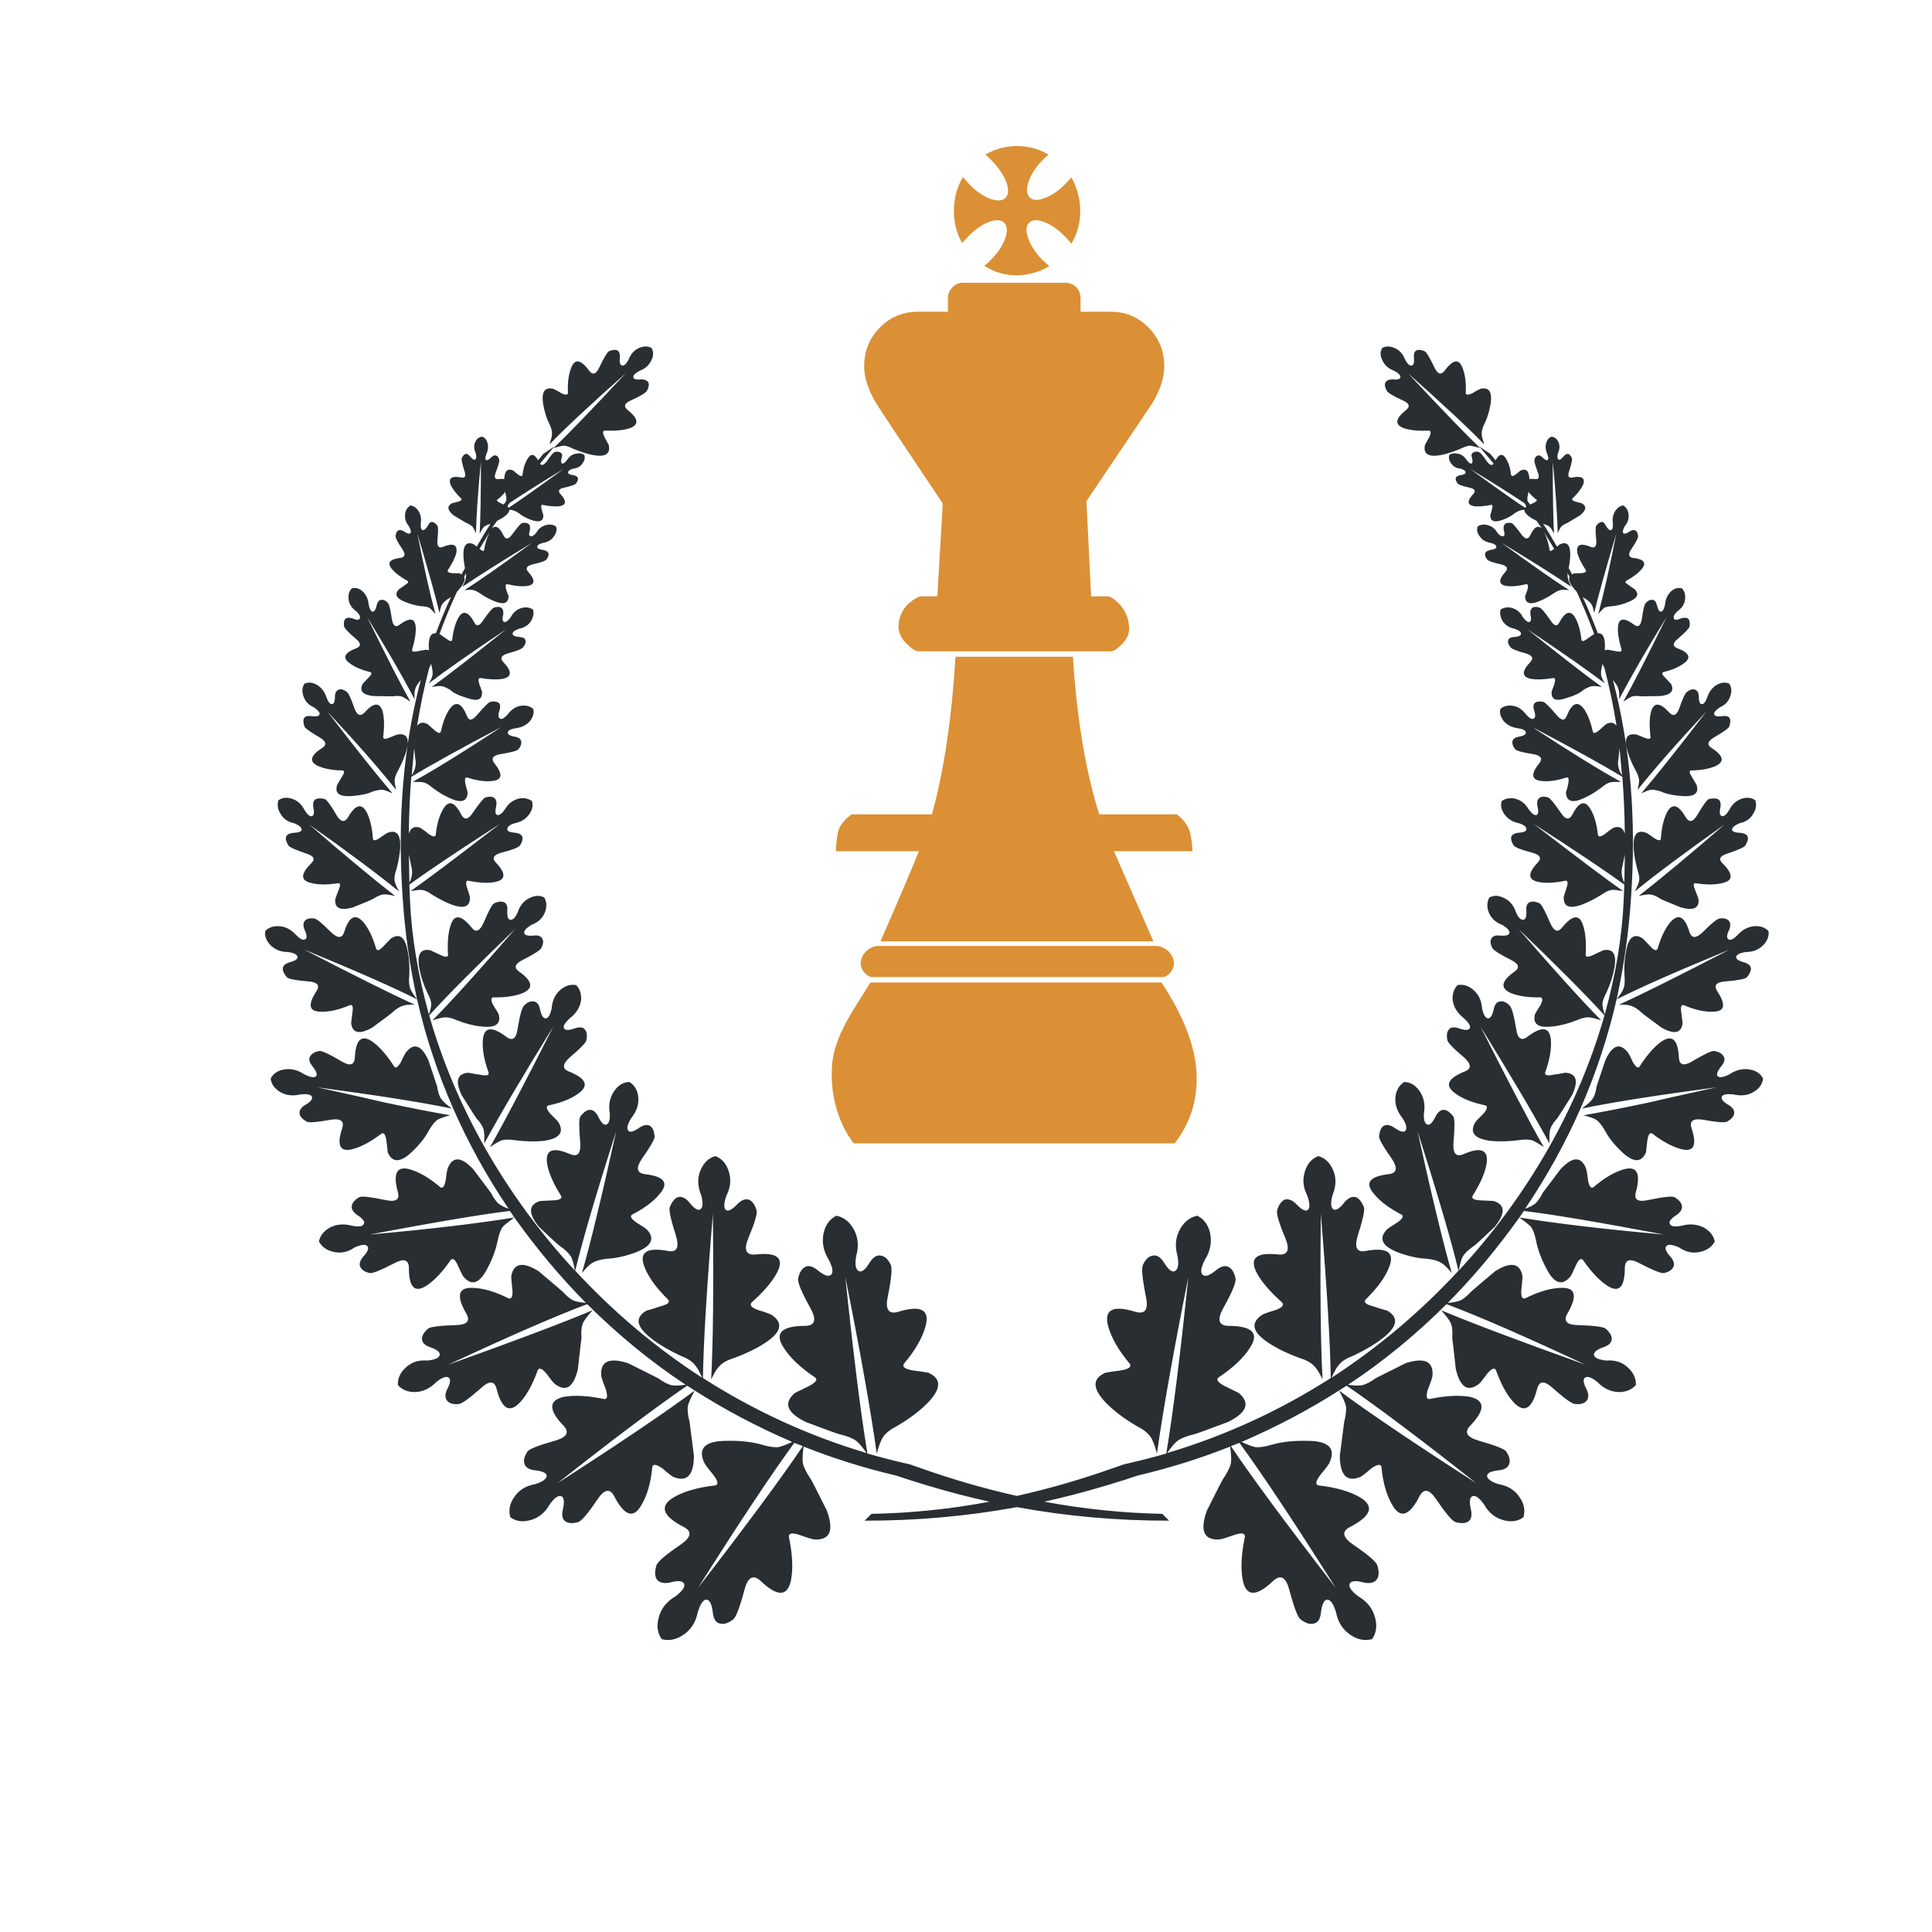 <?xml version="1.0" encoding="utf-8"?>
<!-- Generator: Adobe Illustrator 16.0.0, SVG Export Plug-In . SVG Version: 6.00 Build 0)  -->
<!DOCTYPE svg PUBLIC "-//W3C//DTD SVG 1.1//EN" "http://www.w3.org/Graphics/SVG/1.1/DTD/svg11.dtd">
<svg version="1.1" id="Layer_1" xmlns="http://www.w3.org/2000/svg" xmlns:xlink="http://www.w3.org/1999/xlink" x="0px" y="0px"
	 width="300px" height="300px" viewBox="0 0 300 300" enable-background="new 0 0 300 300" xml:space="preserve">
<g>
	<path fill-rule="evenodd" clip-rule="evenodd" fill="#292E33" d="M238.265,71.42c0.08-0.37,0.225-0.587,0.434-0.651
		c0.225-0.129,0.482-0.057,0.771,0.217c0.387,0.402,0.668,0.546,0.844,0.434c0.162-0.128,0.138-0.443-0.071-0.941
		c-0.258-0.611-0.306-1.182-0.146-1.712c0.146-0.514,0.427-0.836,0.845-0.965c0.499,0.081,0.853,0.37,1.062,0.869
		c0.225,0.53,0.192,1.101-0.097,1.712c-0.129,0.514-0.097,0.836,0.097,0.965c0.145,0.128,0.418-0.04,0.819-0.507
		c0.482-0.579,0.909-0.467,1.279,0.338c0.048,0.209-0.097,0.86-0.435,1.954c-0.289,0.805-0.121,1.142,0.507,1.013
		c1.479-0.29,2.025,0.096,1.64,1.157c-0.321,0.66-0.867,1.36-1.64,2.099c-0.161,0.193,0.008,0.362,0.506,0.507l0.94,0.241
		c0.804,0.466,0.7,1.102-0.313,1.905c-1.223,0.724-1.874,1.11-1.954,1.157c-0.467,0.193-0.788,0.395-0.966,0.603
		c-0.128,0.177-0.297,0.499-0.506,0.965c-0.08-2.991-0.338-6.696-0.771-11.119c0,5.002,0.064,8.731,0.192,11.192
		c-0.257-0.499-0.458-0.821-0.603-0.966c-0.177-0.208-0.507-0.377-0.988-0.506l-0.121-0.072c0.547,0.804,1.271,1.993,2.171,3.569
		l0.459-0.362c1.478-0.644,1.937,0.594,1.374,3.714l0.53,0.965l0.29-0.169c0.128,0,0.514-0.008,1.157-0.024
		c0.515-0.048,0.748-0.193,0.699-0.434c-0.707-1.062-1.158-1.978-1.351-2.75c-0.192-1.254,0.507-1.552,2.1-0.892
		c0.642,0.257,0.924-0.097,0.844-1.062c-0.129-1.303-0.129-2.042,0-2.219c0.24-0.337,0.49-0.531,0.747-0.579
		c0.273-0.08,0.515,0.097,0.724,0.53c0.338,0.579,0.627,0.813,0.868,0.7c0.209-0.097,0.289-0.458,0.241-1.086
		c-0.112-0.69,0.016-1.327,0.386-1.905c0.338-0.482,0.748-0.755,1.23-0.819c0.498,0.321,0.771,0.779,0.819,1.374
		c0.081,0.675-0.112,1.287-0.578,1.833c-0.306,0.547-0.387,0.909-0.241,1.085c0.16,0.177,0.498,0.088,1.013-0.265
		c0.37-0.241,0.684-0.273,0.941-0.096c0.209,0.16,0.32,0.45,0.338,0.868c0.031,0.257-0.314,0.917-1.038,1.978
		c-0.515,0.771-0.45,1.222,0.193,1.351c1.736,0.193,2.219,0.764,1.447,1.712c-0.547,0.66-1.367,1.287-2.461,1.882
		c-0.209,0.145-0.063,0.362,0.435,0.651c0.209,0.177,0.507,0.386,0.893,0.626c0.772,0.772,0.458,1.432-0.941,1.978
		c-0.884,0.37-1.736,0.595-2.556,0.675c-0.547,0.016-0.965,0.105-1.255,0.266c-0.209,0.176-0.506,0.491-0.893,0.94
		c0.885-3.28,1.816-7.445,2.799-12.493c-1.834,6.222-2.976,10.331-3.426,12.324c-0.128-0.595-0.241-0.997-0.337-1.206
		c-0.161-0.29-0.475-0.603-0.941-0.941l-0.507-0.29c0.677,1.399,1.456,3.264,2.34,5.595c0.853-0.08,1.215,0.796,1.086,2.629
		l0.506-0.072c0.049,0,0.475,0.081,1.279,0.241c0.595,0.129,0.868,0.049,0.819-0.241c-0.434-1.479-0.619-2.645-0.555-3.497
		c0.08-1.432,0.916-1.559,2.509-0.386c0.611,0.498,1.013,0.185,1.206-0.941c0.192-1.479,0.41-2.308,0.65-2.484
		c0.306-0.338,0.628-0.483,0.965-0.434c0.322,0,0.556,0.249,0.7,0.747c0.161,0.756,0.386,1.118,0.675,1.085
		c0.273-0.08,0.475-0.458,0.604-1.133c0.064-0.82,0.378-1.495,0.94-2.026c0.515-0.466,1.069-0.618,1.664-0.458
		c0.418,0.418,0.587,0.973,0.507,1.665c-0.064,0.739-0.467,1.375-1.206,1.906c-0.482,0.45-0.659,0.82-0.53,1.108
		c0.096,0.274,0.498,0.258,1.205-0.047c0.981-0.257,1.391,0.168,1.23,1.278c-0.064,0.29-0.658,0.917-1.785,1.882
		c-0.852,0.691-0.892,1.189-0.12,1.495c1.85,0.708,2.203,1.479,1.061,2.315c-0.755,0.595-1.832,1.061-3.231,1.399
		c-0.289,0.128-0.2,0.41,0.266,0.844c0.273,0.291,0.579,0.611,0.916,0.965c0.563,1.093,0.016,1.729-1.64,1.906
		c-1.914,0.032-2.927,0.048-3.039,0.048c-0.563-0.096-1.045-0.08-1.447,0.048c-0.226,0.097-0.651,0.354-1.278,0.771
		c1.463-2.588,3.698-6.955,6.705-13.097c-3.12,5.082-5.571,9.327-7.356,12.735c0.049-0.691,0.024-1.182-0.072-1.471
		c-0.064-0.386-0.298-0.813-0.699-1.278l-0.193-0.266c2.718,10.292,3.658,21.555,2.822,33.792
		c-0.354,5.387-1.102,10.661-2.243,15.822c-2.653,11.562-7.388,22.398-14.207,32.512c0.66-0.24,1.183-0.506,1.568-0.795
		c0.386-0.354,0.772-0.908,1.157-1.664c0.08-0.097,1.006-1.326,2.774-3.69c1.801-1.914,3.095-2.018,3.883-0.313
		c0.129,0.241,0.257,0.917,0.387,2.025c0.177,0.98,0.457,1.343,0.844,1.086c1.64-1.398,3.184-2.315,4.631-2.749
		c2.106-0.628,2.758,0.546,1.954,3.521c-0.339,1.19,0.338,1.592,2.025,1.206c2.219-0.466,3.538-0.61,3.955-0.435
		c0.596,0.339,0.974,0.731,1.134,1.183c0.161,0.546-0.072,1.053-0.699,1.52c-0.965,0.611-1.342,1.102-1.134,1.472
		c0.178,0.386,0.796,0.474,1.857,0.265c1.222-0.338,2.363-0.241,3.425,0.289c0.965,0.563,1.527,1.287,1.688,2.171
		c-0.45,0.82-1.189,1.352-2.219,1.592c-1.174,0.29-2.292,0.057-3.353-0.698c-1.013-0.436-1.656-0.499-1.93-0.193
		c-0.321,0.306-0.089,0.884,0.699,1.736c0.515,0.675,0.611,1.223,0.289,1.64c-0.257,0.419-0.731,0.691-1.423,0.82
		c-0.45,0.048-1.696-0.459-3.737-1.52c-1.496-0.804-2.26-0.579-2.292,0.675c0,3.056-0.908,3.988-2.726,2.799
		c-1.238-0.805-2.493-2.131-3.763-3.98c-0.321-0.354-0.683-0.096-1.085,0.772c-0.482,1.094-0.788,1.704-0.917,1.833
		c-1.27,1.479-2.509,1.037-3.715-1.327c-0.787-1.479-1.318-2.927-1.592-4.341c-0.192-0.965-0.466-1.68-0.819-2.146
		c-0.29-0.29-0.877-0.756-1.761-1.399c5.677,0.933,13.17,1.817,22.479,2.652c-10.193-1.929-17.453-3.151-21.779-3.665
		c-0.209,0.306-0.441,0.643-0.699,1.013c-3.474,4.872-7.181,9.294-11.119,13.266c0.885-0.08,1.544-0.209,1.978-0.386
		c0.498-0.257,1.063-0.724,1.688-1.399c0.129-0.129,1.366-1.182,3.715-3.159c2.411-1.495,3.818-1.246,4.221,0.748
		c0.016,0.209-0.04,0.908-0.17,2.099c-0.095,1.061,0.098,1.527,0.579,1.398c2.06-1.046,3.916-1.592,5.571-1.64
		c2.284-0.098,2.605,1.253,0.966,4.051c-0.627,1.143-0.04,1.722,1.76,1.737c2.461,0.08,3.868,0.265,4.222,0.555
		c0.596,0.514,0.909,1.029,0.94,1.544c0,0.578-0.402,1.013-1.206,1.302c-1.142,0.387-1.656,0.813-1.543,1.278
		c0.128,0.434,0.764,0.708,1.905,0.82c1.366-0.112,2.492,0.257,3.377,1.109c0.852,0.788,1.254,1.688,1.206,2.701
		c-0.644,0.724-1.528,1.086-2.653,1.086c-1.238-0.032-2.349-0.555-3.329-1.568c-0.868-0.691-1.495-0.924-1.881-0.699
		c-0.387,0.241-0.306,0.877,0.241,1.905c0.337,0.756,0.313,1.343-0.072,1.761c-0.37,0.386-0.941,0.538-1.713,0.458
		c-0.466,0-1.608-0.804-3.425-2.411c-1.318-1.239-2.146-1.239-2.484,0c-0.788,3.135-1.986,3.875-3.594,2.218
		c-1.062-1.108-2.002-2.806-2.821-5.088c-0.242-0.418-0.708-0.21-1.399,0.627c-0.707,0.98-1.149,1.511-1.326,1.592
		c-1.657,1.222-2.822,0.442-3.498-2.34c-0.338-3.088-0.522-4.703-0.555-4.848c0.081-1.046-0.008-1.842-0.265-2.389
		c-0.21-0.434-0.699-1.077-1.472-1.929c4.454,1.881,11.931,4.703,22.431,8.466c-9.487-4.438-16.682-7.574-21.586-9.406
		c-4.792,4.775-9.89,8.947-15.292,12.518c0.917,0.129,1.648,0.152,2.195,0.071c0.594-0.144,1.302-0.514,2.122-1.108
		c0.129-0.064,1.672-0.836,4.631-2.315c2.91-0.933,4.302-0.306,4.172,1.881c0,0.258-0.232,0.965-0.699,2.122
		c-0.338,1.094-0.265,1.617,0.218,1.568c2.443-0.515,4.518-0.635,6.223-0.361c2.443,0.53,2.483,2.025,0.121,4.485
		c-0.982,1.029-0.539,1.81,1.326,2.34c2.54,0.724,3.954,1.278,4.245,1.665c0.482,0.724,0.65,1.334,0.506,1.832
		c-0.128,0.596-0.635,0.957-1.52,1.086c-1.302,0.129-1.953,0.426-1.953,0.893c0.048,0.498,0.659,0.925,1.832,1.278
		c1.448,0.257,2.533,0.949,3.257,2.074c0.675,0.997,0.86,2.018,0.555,3.063c-0.853,0.627-1.874,0.78-3.063,0.459
		c-1.303-0.338-2.316-1.149-3.04-2.437c-0.707-1.013-1.302-1.447-1.785-1.303c-0.466,0.161-0.546,0.894-0.24,2.195
		c0.177,0.9,0.008,1.495-0.507,1.785c-0.434,0.257-1.068,0.272-1.905,0.048c-0.499-0.146-1.496-1.318-2.991-3.521
		c-1.045-1.576-1.904-1.752-2.581-0.53c-1.575,3.087-2.982,3.569-4.221,1.447c-0.916-1.544-1.487-3.529-1.712-5.958
		c-0.112-0.498-0.643-0.418-1.593,0.242c-0.996,0.867-1.591,1.318-1.784,1.351c-2.026,0.771-3.056-0.331-3.087-3.305
		c0.418-3.313,0.643-5.065,0.675-5.258c0.273-1.03,0.362-1.874,0.266-2.533c-0.112-0.482-0.466-1.271-1.062-2.363
		c4.615,3.425,11.722,8.225,21.321,14.399c-8.458-6.689-15.171-11.738-20.14-15.147l-1.182,0.748
		c-4.71,3.007-9.752,5.668-15.122,7.982c0.853,0.403,1.544,0.668,2.073,0.797c0.644,0.08,1.479-0.032,2.509-0.338
		c1.592-0.467,3.449-0.675,5.571-0.627c3.297,0,4.479,1.093,3.546,3.28c-0.08,0.257-0.563,0.916-1.447,1.979
		c-0.755,0.979-0.859,1.535-0.313,1.663c2.702,0.306,4.84,0.917,6.416,1.834c2.316,1.366,1.8,2.91-1.544,4.63
		c-1.334,0.691-1.134,1.625,0.604,2.798c2.315,1.576,3.537,2.638,3.666,3.185c0.257,0.852,0.257,1.527,0,2.025
		c-0.369,0.595-1.046,0.805-2.026,0.627c-1.318-0.37-2.082-0.306-2.291,0.193c-0.16,0.482,0.289,1.125,1.35,1.929
		c1.416,0.837,2.292,1.97,2.63,3.401c0.322,1.271,0.152,2.355-0.506,3.256c-1.126,0.29-2.228,0.072-3.305-0.65
		c-1.206-0.788-1.962-1.954-2.268-3.498c-0.386-1.302-0.836-1.97-1.351-2.002c-0.53,0.032-0.868,0.748-1.013,2.146
		c-0.129,0.965-0.523,1.496-1.183,1.593c-0.546,0.128-1.189-0.08-1.929-0.628c-0.45-0.305-1.037-1.817-1.761-4.534
		c-0.514-2.025-1.343-2.532-2.485-1.52c-2.668,2.557-4.261,2.517-4.775-0.12c-0.337-1.77-0.225-3.996,0.338-6.681
		c0.049-0.579-0.506-0.676-1.663-0.29c-1.303,0.466-2.084,0.699-2.341,0.699c-2.379,0.113-3.015-1.374-1.905-4.462
		c1.575-3.167,2.42-4.815,2.532-4.944c0.676-1.013,1.077-1.825,1.206-2.437c0.081-0.594,0.041-1.455-0.121-2.581
		c-4.614,1.834-9.381,3.329-14.302,4.487c-0.048,0.016-0.104,0.032-0.169,0.048c-1.27,0.435-2.549,0.844-3.834,1.229
		c-0.339,0.112-0.685,0.218-1.037,0.314c-3.152,0.948-6.328,1.776-9.527,2.484c6.189,1.142,12.3,1.769,18.33,1.881l1.062,1.062
		c-8.024,0.016-15.902-0.684-23.638-2.099c-7.733,1.415-15.613,2.114-23.636,2.099l1.061-1.062c6.03-0.097,12.14-0.724,18.331-1.881
		c-3.199-0.708-6.376-1.536-9.527-2.484c-0.354-0.097-0.699-0.202-1.037-0.314c-1.286-0.386-2.564-0.795-3.835-1.229
		c-0.064-0.016-0.121-0.032-0.169-0.048c-4.92-1.158-9.688-2.653-14.302-4.487c-0.16,1.126-0.2,1.987-0.12,2.581
		c0.128,0.611,0.53,1.424,1.206,2.437c0.112,0.129,0.957,1.777,2.532,4.944c1.11,3.088,0.475,4.575-1.905,4.462
		c-0.257,0-1.037-0.233-2.339-0.699c-1.158-0.386-1.712-0.289-1.665,0.29c0.563,2.685,0.676,4.911,0.338,6.681
		c-0.514,2.637-2.106,2.677-4.776,0.12c-1.142-1.013-1.97-0.506-2.484,1.52c-0.724,2.717-1.311,4.229-1.761,4.534
		c-0.74,0.548-1.383,0.756-1.93,0.628c-0.659-0.097-1.053-0.628-1.182-1.593c-0.145-1.398-0.483-2.114-1.013-2.146
		c-0.515,0.032-0.964,0.7-1.351,2.002c-0.306,1.544-1.061,2.71-2.267,3.498c-1.078,0.723-2.179,0.94-3.304,0.65
		c-0.66-0.9-0.828-1.985-0.507-3.256c0.338-1.432,1.214-2.564,2.629-3.401c1.062-0.804,1.512-1.446,1.351-1.929
		c-0.208-0.499-0.973-0.563-2.292-0.193c-0.981,0.178-1.656-0.032-2.025-0.627c-0.258-0.498-0.258-1.174,0-2.025
		c0.128-0.547,1.351-1.608,3.666-3.185c1.736-1.173,1.938-2.106,0.603-2.798c-3.345-1.72-3.859-3.264-1.544-4.63
		c1.576-0.917,3.714-1.528,6.416-1.834c0.547-0.128,0.442-0.684-0.313-1.663c-0.885-1.063-1.367-1.722-1.447-1.979
		c-0.933-2.188,0.25-3.28,3.545-3.28c2.123-0.048,3.979,0.16,5.571,0.627c1.029,0.306,1.866,0.418,2.509,0.338
		c0.531-0.129,1.222-0.394,2.074-0.797c-5.371-2.314-10.412-4.976-15.123-7.982l-1.182-0.748
		c-4.968,3.409-11.682,8.458-20.14,15.147c9.6-6.175,16.707-10.975,21.322-14.399c-0.595,1.093-0.949,1.881-1.062,2.363
		c-0.097,0.659-0.008,1.503,0.265,2.533c0.032,0.192,0.258,1.945,0.675,5.258c-0.032,2.974-1.061,4.076-3.087,3.305
		c-0.193-0.032-0.788-0.483-1.785-1.351c-0.948-0.66-1.479-0.74-1.592-0.242c-0.225,2.429-0.795,4.414-1.712,5.958
		c-1.238,2.122-2.646,1.64-4.221-1.447c-0.675-1.222-1.536-1.046-2.581,0.53c-1.496,2.203-2.492,3.376-2.991,3.521
		c-0.836,0.225-1.471,0.209-1.906-0.048c-0.514-0.29-0.683-0.885-0.506-1.785c0.306-1.302,0.225-2.034-0.242-2.195
		c-0.482-0.145-1.077,0.29-1.785,1.303c-0.724,1.287-1.736,2.099-3.039,2.437c-1.19,0.321-2.211,0.168-3.063-0.459
		c-0.305-1.045-0.121-2.065,0.555-3.063c0.724-1.125,1.809-1.817,3.256-2.074c1.174-0.354,1.785-0.78,1.833-1.278
		c0-0.467-0.651-0.764-1.954-0.893c-0.884-0.129-1.391-0.49-1.52-1.086c-0.145-0.498,0.024-1.108,0.506-1.832
		c0.289-0.387,1.705-0.941,4.245-1.665c1.865-0.53,2.307-1.311,1.326-2.34c-2.363-2.46-2.323-3.955,0.121-4.485
		c1.705-0.273,3.779-0.153,6.223,0.361c0.482,0.049,0.554-0.475,0.217-1.568c-0.466-1.157-0.699-1.864-0.699-2.122
		c-0.128-2.187,1.262-2.813,4.172-1.881c2.959,1.479,4.503,2.251,4.631,2.315c0.82,0.595,1.527,0.965,2.122,1.108
		c0.547,0.081,1.278,0.058,2.195-0.071c-5.402-3.57-10.5-7.742-15.292-12.518c-4.904,1.832-12.1,4.969-21.586,9.406
		c10.5-3.763,17.977-6.585,22.431-8.466c-0.771,0.852-1.262,1.495-1.472,1.929c-0.257,0.547-0.345,1.343-0.265,2.389
		c-0.032,0.145-0.217,1.76-0.555,4.848c-0.675,2.782-1.841,3.562-3.498,2.34c-0.177-0.081-0.619-0.611-1.327-1.592
		c-0.691-0.837-1.158-1.045-1.399-0.627c-0.82,2.282-1.761,3.979-2.822,5.088c-1.608,1.657-2.806,0.917-3.594-2.218
		c-0.338-1.239-1.166-1.239-2.484,0c-1.817,1.607-2.958,2.411-3.425,2.411c-0.772,0.08-1.343-0.072-1.713-0.458
		c-0.386-0.418-0.41-1.005-0.072-1.761c0.547-1.028,0.627-1.664,0.241-1.905c-0.386-0.225-1.013,0.008-1.881,0.699
		c-0.981,1.014-2.09,1.536-3.328,1.568c-1.125,0-2.01-0.362-2.653-1.086c-0.049-1.013,0.354-1.913,1.206-2.701
		c0.884-0.853,2.01-1.222,3.377-1.109c1.142-0.112,1.777-0.387,1.905-0.82c0.112-0.466-0.402-0.892-1.544-1.278
		c-0.804-0.289-1.206-0.724-1.206-1.302c0.032-0.515,0.345-1.03,0.94-1.544c0.354-0.29,1.761-0.475,4.221-0.555
		c1.801-0.016,2.388-0.595,1.761-1.737c-1.64-2.798-1.318-4.148,0.965-4.051c1.656,0.048,3.514,0.594,5.572,1.64
		c0.482,0.129,0.675-0.338,0.579-1.398c-0.129-1.19-0.185-1.89-0.169-2.099c0.402-1.994,1.809-2.243,4.221-0.748
		c2.347,1.978,3.585,3.03,3.714,3.159c0.627,0.676,1.19,1.143,1.688,1.399c0.435,0.177,1.094,0.306,1.978,0.386
		c-3.939-3.972-7.646-8.394-11.119-13.266c-0.257-0.37-0.49-0.707-0.7-1.013c-4.325,0.514-11.585,1.736-21.78,3.665
		c9.31-0.835,16.803-1.72,22.479-2.652c-0.885,0.644-1.472,1.109-1.761,1.399c-0.354,0.467-0.627,1.182-0.82,2.146
		c-0.273,1.414-0.804,2.861-1.592,4.341c-1.206,2.364-2.444,2.807-3.714,1.327c-0.129-0.129-0.434-0.739-0.917-1.833
		c-0.402-0.868-0.764-1.126-1.085-0.772c-1.271,1.85-2.524,3.176-3.763,3.98c-1.817,1.189-2.726,0.257-2.726-2.799
		c-0.032-1.254-0.795-1.479-2.291-0.675c-2.042,1.061-3.288,1.567-3.739,1.52c-0.691-0.129-1.166-0.401-1.423-0.82
		c-0.322-0.417-0.225-0.965,0.289-1.64c0.788-0.853,1.021-1.431,0.7-1.736c-0.273-0.306-0.916-0.242-1.93,0.193
		c-1.061,0.755-2.178,0.988-3.353,0.698c-1.029-0.24-1.769-0.771-2.219-1.592c0.161-0.884,0.724-1.607,1.688-2.171
		c1.061-0.53,2.203-0.627,3.425-0.289c1.062,0.209,1.68,0.121,1.857-0.265c0.209-0.37-0.169-0.86-1.134-1.472
		c-0.627-0.467-0.86-0.974-0.699-1.52c0.161-0.451,0.539-0.844,1.133-1.183c0.418-0.176,1.737-0.031,3.956,0.435
		c1.688,0.386,2.364-0.016,2.026-1.206c-0.804-2.975-0.153-4.148,1.953-3.521c1.447,0.434,2.991,1.351,4.631,2.749
		c0.386,0.257,0.667-0.105,0.844-1.086c0.129-1.108,0.258-1.784,0.386-2.025c0.788-1.704,2.082-1.601,3.883,0.313
		c1.769,2.364,2.693,3.594,2.773,3.69c0.386,0.756,0.771,1.311,1.158,1.664c0.386,0.289,0.909,0.555,1.568,0.795
		c-6.818-10.113-11.553-20.95-14.207-32.512c-1.142-5.162-1.889-10.436-2.243-15.822c-0.836-12.237,0.104-23.5,2.822-33.792
		l-0.193,0.266c-0.402,0.466-0.635,0.893-0.7,1.278c-0.097,0.29-0.12,0.78-0.072,1.471c-1.785-3.408-4.237-7.653-7.356-12.735
		c3.007,6.142,5.242,10.508,6.705,13.097c-0.627-0.418-1.053-0.675-1.278-0.771c-0.402-0.128-0.884-0.145-1.447-0.048
		c-0.113,0-1.126-0.016-3.04-0.048c-1.656-0.177-2.202-0.813-1.64-1.906c0.338-0.354,0.644-0.674,0.917-0.965
		c0.466-0.434,0.555-0.715,0.265-0.844c-1.398-0.338-2.476-0.804-3.232-1.399c-1.142-0.836-0.788-1.608,1.062-2.315
		c0.772-0.306,0.731-0.804-0.121-1.495c-1.125-0.965-1.721-1.592-1.785-1.882c-0.161-1.109,0.249-1.535,1.23-1.278
		c0.707,0.306,1.109,0.322,1.206,0.047c0.129-0.289-0.048-0.658-0.53-1.108c-0.74-0.531-1.142-1.167-1.206-1.906
		c-0.081-0.691,0.088-1.247,0.506-1.665c0.595-0.16,1.149-0.008,1.665,0.458c0.562,0.531,0.876,1.207,0.94,2.026
		c0.129,0.675,0.33,1.053,0.603,1.133c0.29,0.033,0.515-0.329,0.676-1.085c0.145-0.498,0.377-0.747,0.699-0.747
		c0.338-0.049,0.659,0.096,0.965,0.434c0.241,0.176,0.458,1.005,0.651,2.484c0.193,1.125,0.595,1.439,1.206,0.941
		c1.592-1.173,2.428-1.046,2.508,0.386c0.064,0.852-0.121,2.018-0.555,3.497c-0.047,0.29,0.225,0.37,0.82,0.241
		c0.804-0.16,1.23-0.241,1.278-0.241l0.507,0.072c-0.129-1.833,0.233-2.709,1.085-2.629c0.884-2.332,1.665-4.196,2.339-5.595
		l-0.506,0.29c-0.467,0.338-0.78,0.651-0.941,0.941c-0.096,0.208-0.209,0.61-0.338,1.206c-0.45-1.993-1.592-6.103-3.425-12.324
		c0.981,5.048,1.914,9.213,2.798,12.493c-0.386-0.45-0.684-0.764-0.893-0.94c-0.29-0.161-0.708-0.25-1.254-0.266
		c-0.82-0.08-1.672-0.306-2.557-0.675c-1.399-0.546-1.712-1.206-0.94-1.978c0.386-0.241,0.683-0.449,0.892-0.626
		c0.499-0.29,0.643-0.507,0.434-0.651c-1.093-0.595-1.914-1.222-2.46-1.882c-0.772-0.949-0.29-1.519,1.447-1.712
		c0.644-0.128,0.708-0.579,0.193-1.351c-0.723-1.061-1.069-1.721-1.037-1.978c0.016-0.418,0.128-0.708,0.338-0.868
		c0.257-0.177,0.57-0.145,0.94,0.096c0.515,0.354,0.852,0.442,1.013,0.265c0.145-0.176,0.064-0.538-0.241-1.085
		c-0.466-0.547-0.659-1.158-0.579-1.833c0.048-0.595,0.322-1.053,0.82-1.374c0.482,0.064,0.893,0.337,1.23,0.819
		c0.37,0.579,0.499,1.215,0.386,1.905c-0.048,0.627,0.032,0.989,0.241,1.086c0.241,0.112,0.531-0.121,0.868-0.7
		c0.209-0.433,0.451-0.61,0.724-0.53c0.257,0.048,0.506,0.242,0.748,0.579c0.129,0.177,0.129,0.916,0,2.219
		c-0.08,0.965,0.201,1.319,0.844,1.062c1.592-0.66,2.292-0.362,2.098,0.892c-0.193,0.772-0.643,1.688-1.35,2.75
		c-0.049,0.241,0.185,0.386,0.699,0.434c0.643,0.016,1.029,0.024,1.158,0.024l0.29,0.169l0.53-0.965
		c-0.563-3.12-0.104-4.358,1.375-3.714l0.458,0.362c0.9-1.576,1.624-2.766,2.17-3.569l-0.121,0.072
		c-0.482,0.129-0.812,0.297-0.989,0.506c-0.145,0.145-0.346,0.467-0.603,0.966c0.128-2.461,0.193-6.19,0.193-11.192
		c-0.434,4.423-0.691,8.128-0.772,11.119c-0.209-0.466-0.378-0.788-0.506-0.965c-0.176-0.208-0.499-0.41-0.965-0.603
		c-0.08-0.047-0.731-0.433-1.954-1.157c-1.013-0.804-1.117-1.439-0.313-1.905l0.94-0.241c0.499-0.145,0.667-0.314,0.506-0.507
		c-0.771-0.739-1.318-1.439-1.64-2.099c-0.386-1.061,0.161-1.447,1.64-1.157c0.627,0.128,0.796-0.208,0.506-1.013
		c-0.337-1.093-0.482-1.745-0.434-1.954c0.37-0.805,0.796-0.917,1.278-0.338c0.402,0.467,0.675,0.635,0.82,0.507
		c0.193-0.129,0.226-0.451,0.097-0.965c-0.289-0.611-0.322-1.182-0.097-1.712c0.209-0.499,0.563-0.788,1.062-0.869
		c0.418,0.129,0.7,0.451,0.844,0.965c0.161,0.53,0.113,1.102-0.144,1.712c-0.209,0.498-0.233,0.813-0.072,0.941
		c0.176,0.112,0.458-0.032,0.844-0.434c0.289-0.273,0.546-0.346,0.771-0.217c0.209,0.064,0.354,0.281,0.434,0.651
		c0.048,0.209-0.121,0.829-0.507,1.857c-0.337,0.836-0.193,1.206,0.435,1.109c0.225-0.032,0.506-0.032,0.844,0
		c0.064-1.27,0.522-1.712,1.375-1.326l0.772,0.627c0.37,0.273,0.603,0.297,0.7,0.071c0.096-0.98,0.346-1.8,0.748-2.46
		c0.515-0.932,1.069-0.876,1.664,0.169l0.82-0.989l1.713-1.157l-2.219,2.653c0.209,0.402,0.571,0.273,1.085-0.387
		c0.595-0.916,1.021-1.391,1.278-1.423c0.321-0.064,0.579-0.032,0.772,0.096c0.273,0.129,0.354,0.371,0.241,0.724
		c-0.161,0.579-0.145,0.908,0.048,0.989c0.177,0.064,0.435-0.121,0.772-0.555c0.338-0.547,0.788-0.869,1.351-0.965
		c0.531-0.128,0.973-0.064,1.327,0.193c0.128,0.434,0.04,0.86-0.265,1.278c-0.338,0.515-0.828,0.796-1.472,0.844
		c-0.53,0.161-0.795,0.362-0.795,0.603c0.032,0.226,0.305,0.362,0.82,0.411c0.788,0.161,0.933,0.578,0.434,1.254
		c-0.097,0.209-0.731,0.442-1.905,0.699c-0.772,0.161-0.957,0.483-0.555,0.966c0.997,1.061,0.964,1.696-0.097,1.905
		c-0.675,0.08-1.576,0.008-2.701-0.217c-0.193,0-0.225,0.233-0.097,0.7l0.265,0.917c0.017,0.917-0.595,1.166-1.833,0.748
		c-0.804-0.29-1.456-0.643-1.954-1.061c-0.515-0.354-1.013-0.531-1.495-0.531c0,0.515-0.636,1.085-1.906,1.712l-0.868,1.231
		c0.626-0.644,1.262-0.274,1.905,1.11c0.338,0.61,0.796,0.506,1.375-0.314c0.772-1.045,1.262-1.607,1.471-1.688
		c0.933-0.145,1.343,0.193,1.23,1.013c-0.193,0.659-0.177,0.997,0.049,1.014c0.241,0.112,0.554-0.064,0.94-0.531
		c0.354-0.627,0.868-1.021,1.543-1.182c0.595-0.145,1.101-0.065,1.52,0.241c0.161,0.515,0.048,1.021-0.337,1.519
		c-0.37,0.547-0.933,0.885-1.688,1.013c-0.595,0.145-0.893,0.354-0.893,0.628c0,0.225,0.322,0.386,0.965,0.482
		c0.868,0.193,1.029,0.675,0.482,1.447c-0.177,0.241-0.893,0.498-2.146,0.771c-0.965,0.241-1.198,0.635-0.7,1.182
		c1.109,1.238,1.069,1.962-0.121,2.17c-0.82,0.128-1.857,0.04-3.111-0.265c-0.434-0.048-0.378,0.563,0.169,1.833
		c0,1.11-0.7,1.392-2.099,0.845c-0.755-0.29-1.511-0.691-2.267-1.207c-0.435-0.305-0.836-0.498-1.206-0.579
		c-0.225-0.047-0.651-0.04-1.278,0.025c2.106-1.318,5.604-3.763,10.492-7.333c-4.373,2.637-7.983,4.913-10.829,6.826
		c0.466-0.804,0.659-1.511,0.579-2.122l-0.289,0.579c0.241,0.498-0.129,1.262-1.11,2.292c-0.933,1.993-1.841,4.188-2.726,6.584
		h0.024c0.45,0.306,0.82,0.563,1.109,0.772c0.482,0.354,0.764,0.402,0.844,0.145c0.161-1.448,0.482-2.597,0.965-3.45
		c0.707-1.222,1.527-0.988,2.46,0.699c0.338,0.724,0.804,0.619,1.399-0.313c0.836-1.222,1.407-1.881,1.712-1.978
		c0.434-0.127,0.78-0.127,1.037,0c0.29,0.178,0.41,0.523,0.362,1.038c-0.177,0.724-0.128,1.125,0.145,1.206
		c0.241,0.08,0.579-0.161,1.013-0.724c0.37-0.739,0.933-1.222,1.688-1.447c0.691-0.177,1.287-0.088,1.785,0.265
		c0.145,0.546,0.041,1.133-0.313,1.761c-0.418,0.643-1.045,1.045-1.881,1.206c-0.659,0.225-0.989,0.482-0.989,0.772
		c0.016,0.289,0.386,0.458,1.109,0.506c0.547,0.048,0.844,0.226,0.893,0.53c0.081,0.322-0.032,0.66-0.338,1.013
		c-0.128,0.273-0.916,0.603-2.363,0.99c-1.045,0.305-1.294,0.755-0.748,1.351c1.367,1.43,1.351,2.299-0.048,2.604
		c-0.9,0.161-2.074,0.121-3.521-0.121c-0.29-0.015-0.346,0.282-0.169,0.893c0.112,0.291,0.257,0.692,0.434,1.207
		c0.096,1.254-0.667,1.591-2.292,1.013c-1.302-0.386-2.187-0.812-2.653-1.279c-0.563-0.338-1.029-0.53-1.399-0.579
		c-0.289-0.031-0.78,0.016-1.471,0.145c2.379-1.704,6.238-4.694,11.577-8.972c-5.499,3.682-9.503,6.479-12.011,8.394
		c0.337-0.563,0.53-1.005,0.579-1.327c0.032-0.386-0.032-0.893-0.193-1.52v-0.217l-0.338,0.7c-0.756,2.878-1.382,5.869-1.881,8.972
		c0.386-0.546,0.933-0.634,1.641-0.265c0.434,0.386,0.788,0.7,1.061,0.94c0.563,0.482,0.893,0.555,0.989,0.217
		c0.337-1.527,0.796-2.702,1.375-3.521c0.965-1.302,1.857-0.94,2.678,1.085c0.305,0.804,0.836,0.748,1.592-0.169
		c1.093-1.286,1.785-1.961,2.074-2.026c0.515-0.096,0.917-0.056,1.206,0.121c0.306,0.208,0.37,0.603,0.193,1.182
		c-0.257,0.772-0.217,1.214,0.121,1.327c0.225,0.129,0.595-0.081,1.109-0.627c0.579-0.788,1.254-1.246,2.026-1.375
		c0.804-0.129,1.463,0.033,1.978,0.482c0.161,0.611-0.016,1.247-0.531,1.905c-0.547,0.611-1.271,0.973-2.17,1.085
		c-0.804,0.129-1.223,0.347-1.254,0.652c-0.032,0.337,0.386,0.57,1.254,0.699c0.514,0.129,0.795,0.386,0.844,0.771
		c0.032,0.371-0.113,0.748-0.435,1.134c-0.209,0.258-1.141,0.515-2.798,0.772c-1.19,0.209-1.511,0.675-0.965,1.399
		c1.367,1.688,1.262,2.613-0.313,2.773c-1.093,0.129-2.404-0.056-3.931-0.554c-0.29-0.049-0.37,0.281-0.241,0.989
		c0.08,0.386,0.201,0.836,0.362,1.35c-0.081,1.399-0.997,1.697-2.75,0.893c-0.885-0.386-1.809-0.94-2.774-1.665
		c-0.515-0.466-0.997-0.739-1.447-0.82c-0.273-0.048-0.804-0.064-1.592-0.048c3.248-1.786,7.855-4.631,13.82-8.539
		c-6.303,3.312-10.974,5.893-14.014,7.743c-0.225,2.733-0.354,5.676-0.386,8.827c0.306-0.964,0.925-1.254,1.857-0.868
		c0.531,0.37,0.949,0.684,1.254,0.941c0.627,0.433,0.98,0.474,1.061,0.121c0.177-1.672,0.563-3.007,1.158-4.004
		c0.852-1.463,1.801-1.158,2.846,0.917c0.482,0.836,1.078,0.708,1.785-0.387c0.981-1.43,1.624-2.21,1.93-2.339
		c0.579-0.177,1.021-0.161,1.327,0.048c0.337,0.225,0.458,0.627,0.362,1.206c-0.209,0.884-0.161,1.374,0.145,1.471
		c0.321,0.08,0.724-0.217,1.206-0.893c0.499-0.852,1.19-1.399,2.075-1.641c0.804-0.176,1.503-0.055,2.098,0.362
		c0.225,0.644,0.096,1.319-0.386,2.026c-0.53,0.755-1.286,1.23-2.267,1.423c-0.804,0.241-1.19,0.554-1.157,0.94
		c-0.033,0.305,0.41,0.491,1.327,0.555c0.595,0.081,0.94,0.322,1.037,0.724c0.032,0.37-0.097,0.772-0.386,1.206
		c-0.209,0.322-1.158,0.7-2.846,1.134c-1.27,0.337-1.568,0.86-0.893,1.568c1.576,1.656,1.536,2.653-0.12,2.99
		c-1.078,0.225-2.477,0.161-4.197-0.192c-0.354-0.033-0.418,0.313-0.193,1.036c0.305,0.933,0.458,1.424,0.458,1.472
		c0.08,1.479-0.82,1.896-2.701,1.253c-0.997-0.37-2.05-0.9-3.16-1.591c-0.627-0.45-1.174-0.699-1.64-0.748
		c-0.338-0.016-0.908,0.048-1.712,0.192c2.444-1.704,7.075-5.186,13.893-10.443c-6.352,4.084-11.046,7.227-14.085,9.431l0.097,2.267
		c0.225,5.628,1.206,11.594,2.942,17.896c0.257-0.708,0.378-1.271,0.362-1.688c-0.033-0.435-0.242-1.005-0.627-1.713
		c-0.595-1.318-0.997-2.549-1.206-3.69c-0.418-2.234,0.153-3.191,1.713-2.87c0.595,0.29,1.109,0.531,1.543,0.724
		c0.788,0.371,1.182,0.362,1.182-0.024c-0.112-1.946,0.024-3.473,0.41-4.583c0.546-1.769,1.64-1.64,3.28,0.386
		c0.644,0.804,1.262,0.531,1.857-0.819c0.756-1.786,1.287-2.774,1.592-2.967c0.579-0.273,1.061-0.346,1.447-0.217
		c0.466,0.145,0.675,0.555,0.627,1.23c-0.064,0.997,0.088,1.503,0.458,1.519c0.386,0.081,0.772-0.305,1.158-1.157
		c0.338-1.045,0.941-1.777,1.809-2.195c0.853-0.433,1.625-0.466,2.316-0.096c0.386,0.691,0.418,1.463,0.096,2.315
		c-0.37,0.916-1.077,1.568-2.123,1.953c-0.804,0.499-1.166,0.917-1.085,1.254c0.064,0.354,0.587,0.483,1.567,0.386
		c0.675-0.064,1.102,0.129,1.279,0.579c0.161,0.354,0.096,0.805-0.193,1.351c-0.161,0.338-1.11,0.949-2.846,1.834
		c-1.286,0.626-1.479,1.246-0.579,1.857c2.074,1.479,2.243,2.589,0.507,3.328c-1.174,0.466-2.678,0.684-4.511,0.651
		c-0.418,0.032-0.434,0.434-0.048,1.205c0.53,0.821,0.82,1.312,0.868,1.472c0.354,1.513-0.579,2.123-2.798,1.833
		c-1.141-0.112-2.387-0.434-3.738-0.965c-0.755-0.337-1.391-0.482-1.905-0.434c-0.306,0-0.925,0.153-1.857,0.459
		c2.926-2.959,7.204-7.687,12.832-14.183c-6.014,5.772-10.46,10.242-13.338,13.41c1.994,7.027,4.88,13.885,8.659,20.573
		c3.923,6.898,8.579,13.25,13.965,19.055c-0.177-0.98-0.37-1.681-0.579-2.099c-0.29-0.515-0.836-1.061-1.64-1.64
		c-0.161-0.049-1.287-1.069-3.377-3.063c-1.688-2.106-1.624-3.441,0.193-4.004c0.82-0.032,1.503-0.064,2.05-0.097
		c0.997-0.048,1.398-0.281,1.206-0.699c-1.206-1.913-1.929-3.57-2.17-4.969c-0.338-2.203,0.884-2.693,3.666-1.472
		c1.11,0.436,1.6-0.192,1.471-1.881c-0.208-2.3-0.201-3.634,0.024-4.004c0.45-0.594,0.892-0.933,1.327-1.013
		c0.53-0.097,0.997,0.218,1.398,0.94c0.499,1.046,0.941,1.487,1.327,1.327c0.418-0.178,0.587-0.797,0.507-1.857
		c-0.209-1.254,0.024-2.371,0.699-3.353c0.643-0.917,1.431-1.383,2.364-1.399c0.788,0.482,1.246,1.263,1.375,2.34
		c0.097,1.158-0.265,2.243-1.085,3.256c-0.595,0.934-0.755,1.584-0.482,1.954c0.274,0.337,0.877,0.169,1.809-0.507
		c0.692-0.418,1.247-0.474,1.664-0.168c0.354,0.288,0.563,0.819,0.627,1.591c0.017,0.418-0.635,1.561-1.954,3.426
		c-0.965,1.431-0.836,2.234,0.386,2.411c3.04,0.338,3.835,1.351,2.388,3.039c-0.917,1.157-2.356,2.243-4.317,3.256
		c-0.37,0.241-0.153,0.644,0.651,1.206c0.964,0.596,1.519,0.974,1.664,1.135c1.302,1.398,0.699,2.58-1.809,3.545
		c-1.64,0.595-3.119,0.916-4.438,0.965c-0.965,0.111-1.704,0.321-2.219,0.627c-0.386,0.209-0.933,0.74-1.64,1.592
		c1.27-4.357,3.047-11.706,5.331-22.045c-3.104,9.696-5.226,16.924-6.368,21.684c5.901,6.383,12.47,11.923,19.706,16.617
		c-0.435-1.013-0.836-1.703-1.206-2.074c-0.418-0.514-1.142-0.964-2.171-1.35c-1.785-0.837-3.28-1.722-4.486-2.653
		c-2.38-1.834-2.637-3.281-0.771-4.342c0.933-0.258,1.656-0.482,2.17-0.676c1.125-0.273,1.52-0.619,1.182-1.037
		c-1.817-1.769-3.039-3.457-3.667-5.064c-0.9-2.284,0.33-3.112,3.69-2.484c1.351,0.241,1.744-0.563,1.182-2.412
		c-0.804-2.492-1.118-3.972-0.941-4.438c0.338-0.772,0.724-1.263,1.158-1.472c0.579-0.225,1.182,0.008,1.809,0.699
		c0.804,1.046,1.407,1.423,1.809,1.134c0.37-0.306,0.402-1.029,0.096-2.171c-0.579-1.399-0.611-2.702-0.096-3.907
		c0.499-1.157,1.262-1.881,2.292-2.171c0.997,0.37,1.688,1.149,2.074,2.34c0.417,1.27,0.297,2.541-0.362,3.811
		c-0.402,1.189-0.426,1.93-0.073,2.219c0.37,0.273,0.997-0.063,1.882-1.013c0.643-0.595,1.238-0.779,1.785-0.555
		c0.482,0.257,0.844,0.788,1.086,1.592c0.161,0.499-0.258,1.938-1.255,4.317c-0.739,1.801-0.41,2.661,0.989,2.581
		c3.441-0.401,4.608,0.506,3.498,2.726c-0.724,1.414-2.058,2.99-4.004,4.727c-0.337,0.419,0.024,0.813,1.085,1.183
		c1.19,0.354,1.889,0.611,2.099,0.771c1.785,1.238,1.423,2.678-1.085,4.317c-1.302,0.853-2.862,1.616-4.679,2.291
		c-1.109,0.339-1.889,0.756-2.34,1.255c-0.402,0.354-0.852,1.061-1.35,2.122c0.306-5.628,0.394-14.198,0.265-25.711
		c-0.933,11.304-1.448,19.802-1.543,25.494c7.975,5.097,16.45,8.98,25.421,11.649c-0.691-0.98-1.246-1.624-1.663-1.93
		c-0.579-0.401-1.423-0.731-2.533-0.988c-0.177-0.017-1.929-0.651-5.258-1.905c-2.942-1.447-3.505-2.952-1.688-4.511
		c0.853-0.418,1.56-0.764,2.123-1.037c1.125-0.579,1.464-1.037,1.013-1.375c-2.299-1.543-3.932-3.096-4.896-4.654
		c-1.447-2.235-0.306-3.354,3.425-3.354c1.495-0.048,1.736-0.98,0.724-2.797c-1.367-2.461-1.994-3.98-1.881-4.56
		c0.177-0.852,0.506-1.431,0.988-1.735c0.531-0.339,1.182-0.21,1.954,0.386c1.061,0.884,1.785,1.141,2.17,0.771
		c0.371-0.354,0.257-1.117-0.338-2.292c-0.852-1.351-1.125-2.749-0.819-4.196c0.289-1.271,0.949-2.162,1.978-2.678
		c1.109,0.21,1.994,0.885,2.653,2.026c0.724,1.27,0.868,2.669,0.434,4.196c-0.242,1.319-0.112,2.106,0.386,2.364
		c0.466,0.257,1.061-0.226,1.785-1.448c0.547-0.803,1.142-1.108,1.785-0.916c0.563,0.13,1.029,0.596,1.399,1.399
		c0.257,0.482,0.113,2.09-0.434,4.823c-0.467,2.075,0.056,2.903,1.567,2.485c3.555-1.094,4.978-0.346,4.27,2.242
		c-0.498,1.817-1.616,3.755-3.353,5.813c-0.305,0.481,0.154,0.828,1.375,1.036c1.368,0.178,2.171,0.298,2.413,0.362
		c2.122,0.933,2.034,2.548-0.266,4.848c-1.206,1.19-2.709,2.315-4.511,3.377c-1.077,0.547-1.817,1.117-2.219,1.713
		c-0.337,0.467-0.675,1.334-1.013,2.604c-0.964-6.865-2.589-15.991-4.872-27.375c1.254,12.107,2.395,21.233,3.425,27.375
		c1.929,0.563,4.125,1.126,6.584,1.688c0.434,0.145,0.876,0.297,1.327,0.458c5.146,1.834,10.242,3.313,15.291,4.438
		c5.05-1.126,10.146-2.604,15.293-4.438c0.449-0.161,0.892-0.313,1.326-0.458c2.46-0.563,4.654-1.126,6.584-1.688
		c1.028-6.142,2.171-15.268,3.425-27.375c-2.283,11.384-3.906,20.51-4.872,27.375c-0.337-1.271-0.675-2.138-1.013-2.604
		c-0.402-0.596-1.142-1.166-2.22-1.713c-1.8-1.062-3.304-2.187-4.51-3.377c-2.3-2.3-2.388-3.915-0.266-4.848
		c0.242-0.064,1.046-0.185,2.412-0.362c1.223-0.208,1.682-0.555,1.375-1.036c-1.736-2.059-2.854-3.996-3.353-5.813
		c-0.707-2.588,0.715-3.336,4.27-2.242c1.511,0.418,2.034-0.41,1.567-2.485c-0.547-2.733-0.691-4.341-0.435-4.823
		c0.37-0.804,0.837-1.27,1.399-1.399c0.643-0.192,1.238,0.113,1.784,0.916c0.725,1.223,1.319,1.705,1.785,1.448
		c0.499-0.258,0.628-1.045,0.387-2.364c-0.435-1.527-0.29-2.927,0.434-4.196c0.659-1.142,1.544-1.816,2.653-2.026
		c1.029,0.516,1.688,1.407,1.978,2.678c0.305,1.447,0.032,2.846-0.82,4.196c-0.595,1.175-0.707,1.938-0.338,2.292
		c0.387,0.369,1.109,0.112,2.172-0.771c0.771-0.596,1.423-0.725,1.953-0.386c0.482,0.305,0.813,0.884,0.988,1.735
		c0.112,0.579-0.514,2.099-1.881,4.56c-1.013,1.816-0.772,2.749,0.724,2.797c3.73,0,4.872,1.118,3.425,3.354
		c-0.966,1.559-2.596,3.111-4.896,4.654c-0.451,0.338-0.113,0.796,1.012,1.375c0.563,0.273,1.271,0.619,2.124,1.037
		c1.816,1.559,1.253,3.063-1.689,4.511c-3.328,1.254-5.082,1.889-5.257,1.905c-1.11,0.257-1.954,0.587-2.533,0.988
		c-0.418,0.306-0.974,0.949-1.665,1.93c8.973-2.669,17.447-6.553,25.422-11.649c-0.097-5.692-0.611-14.19-1.543-25.494
		c-0.129,11.513-0.04,20.083,0.266,25.711c-0.499-1.062-0.949-1.769-1.351-2.122c-0.451-0.499-1.23-0.916-2.34-1.255
		c-1.817-0.675-3.377-1.438-4.68-2.291c-2.508-1.64-2.87-3.079-1.085-4.317c0.209-0.16,0.908-0.418,2.098-0.771
		c1.062-0.37,1.424-0.764,1.086-1.183c-1.945-1.736-3.281-3.313-4.004-4.727c-1.109-2.22,0.057-3.127,3.497-2.726
		c1.399,0.08,1.729-0.78,0.988-2.581c-0.997-2.38-1.414-3.818-1.254-4.317c0.242-0.804,0.604-1.335,1.086-1.592
		c0.547-0.225,1.141-0.04,1.784,0.555c0.885,0.949,1.512,1.286,1.882,1.013c0.354-0.289,0.33-1.029-0.072-2.219
		c-0.659-1.27-0.78-2.541-0.361-3.811c0.386-1.19,1.077-1.97,2.074-2.34c1.029,0.29,1.792,1.014,2.291,2.171
		c0.515,1.205,0.482,2.508-0.097,3.907c-0.306,1.142-0.272,1.865,0.097,2.171c0.402,0.289,1.005-0.088,1.809-1.134
		c0.628-0.691,1.23-0.924,1.809-0.699c0.435,0.209,0.82,0.699,1.158,1.472c0.177,0.466-0.138,1.945-0.94,4.438
		c-0.563,1.849-0.169,2.653,1.182,2.412c3.36-0.628,4.591,0.2,3.69,2.484c-0.627,1.607-1.849,3.296-3.666,5.064
		c-0.338,0.418,0.056,0.764,1.182,1.037c0.515,0.193,1.238,0.418,2.171,0.676c1.865,1.061,1.608,2.508-0.772,4.342
		c-1.206,0.932-2.701,1.816-4.486,2.653c-1.028,0.386-1.752,0.836-2.17,1.35c-0.37,0.371-0.772,1.062-1.207,2.074
		c7.236-4.694,13.805-10.234,19.706-16.617c-1.142-4.76-3.265-11.987-6.367-21.684c2.284,10.339,4.061,17.688,5.33,22.045
		c-0.707-0.852-1.254-1.383-1.641-1.592c-0.514-0.306-1.253-0.516-2.218-0.627c-1.319-0.049-2.798-0.37-4.438-0.965
		c-2.509-0.965-3.111-2.146-1.809-3.545c0.145-0.161,0.699-0.539,1.664-1.135c0.803-0.563,1.021-0.965,0.65-1.206
		c-1.961-1.013-3.399-2.099-4.316-3.256c-1.447-1.688-0.651-2.701,2.388-3.039c1.223-0.177,1.35-0.98,0.386-2.411
		c-1.318-1.865-1.969-3.008-1.954-3.426c0.065-0.771,0.273-1.303,0.627-1.591c0.419-0.306,0.974-0.25,1.665,0.168
		c0.933,0.676,1.535,0.844,1.809,0.507c0.273-0.37,0.113-1.021-0.482-1.954c-0.82-1.013-1.182-2.098-1.085-3.256
		c0.128-1.077,0.587-1.857,1.375-2.34c0.932,0.017,1.721,0.482,2.363,1.399c0.675,0.981,0.908,2.099,0.7,3.353
		c-0.081,1.061,0.088,1.68,0.506,1.857c0.386,0.16,0.828-0.281,1.326-1.327c0.402-0.723,0.869-1.037,1.399-0.94
		c0.434,0.08,0.876,0.419,1.326,1.013c0.225,0.37,0.233,1.704,0.024,4.004c-0.129,1.688,0.361,2.316,1.471,1.881
		c2.782-1.222,4.004-0.731,3.667,1.472c-0.242,1.398-0.965,3.056-2.172,4.969c-0.192,0.418,0.21,0.651,1.207,0.699
		c0.546,0.032,1.229,0.064,2.051,0.097c1.816,0.563,1.88,1.897,0.192,4.004c-2.091,1.994-3.216,3.015-3.377,3.063
		c-0.805,0.579-1.351,1.125-1.641,1.64c-0.208,0.418-0.401,1.118-0.579,2.099c5.387-5.805,10.042-12.156,13.966-19.055
		c3.778-6.688,6.664-13.546,8.658-20.573c-2.878-3.168-7.323-7.638-13.337-13.41c5.627,6.496,9.905,11.224,12.831,14.183
		c-0.934-0.306-1.553-0.459-1.857-0.459c-0.515-0.049-1.15,0.097-1.905,0.434c-1.351,0.531-2.598,0.853-3.738,0.965
		c-2.219,0.29-3.152-0.32-2.798-1.833c0.048-0.16,0.338-0.65,0.868-1.472c0.386-0.771,0.369-1.173-0.048-1.205
		c-1.834,0.032-3.337-0.186-4.511-0.651c-1.736-0.739-1.568-1.849,0.507-3.328c0.899-0.611,0.707-1.23-0.579-1.857
		c-1.736-0.885-2.686-1.496-2.846-1.834c-0.29-0.546-0.354-0.997-0.193-1.351c0.177-0.45,0.603-0.643,1.277-0.579
		c0.981,0.097,1.504-0.032,1.568-0.386c0.081-0.338-0.28-0.755-1.085-1.254c-1.045-0.385-1.753-1.037-2.123-1.953
		c-0.321-0.853-0.289-1.624,0.097-2.315c0.691-0.37,1.463-0.337,2.314,0.096c0.87,0.418,1.473,1.15,1.81,2.195
		c0.387,0.853,0.772,1.238,1.158,1.157c0.37-0.016,0.522-0.522,0.458-1.519c-0.048-0.675,0.161-1.085,0.628-1.23
		c0.385-0.128,0.867-0.056,1.446,0.217c0.306,0.193,0.836,1.182,1.592,2.967c0.595,1.351,1.214,1.623,1.857,0.819
		c1.641-2.026,2.733-2.154,3.28-0.386c0.386,1.109,0.522,2.637,0.41,4.583c0,0.386,0.394,0.395,1.182,0.024
		c0.434-0.192,0.949-0.434,1.544-0.724c1.56-0.321,2.13,0.636,1.713,2.87c-0.21,1.142-0.611,2.372-1.207,3.69
		c-0.386,0.708-0.595,1.278-0.626,1.713c-0.017,0.418,0.104,0.98,0.361,1.688c1.736-6.303,2.718-12.269,2.942-17.896l0.097-2.267
		c-3.039-2.204-7.734-5.347-14.085-9.431c6.816,5.257,11.447,8.739,13.892,10.443c-0.804-0.144-1.374-0.208-1.712-0.192
		c-0.467,0.048-1.013,0.297-1.641,0.748c-1.109,0.691-2.162,1.222-3.159,1.591c-1.881,0.643-2.782,0.226-2.702-1.253
		c0-0.048,0.153-0.539,0.459-1.472c0.225-0.723,0.16-1.069-0.193-1.036c-1.721,0.354-3.119,0.417-4.197,0.192
		c-1.655-0.337-1.696-1.334-0.12-2.99c0.676-0.708,0.378-1.23-0.892-1.568c-1.688-0.434-2.638-0.812-2.847-1.134
		c-0.29-0.433-0.418-0.836-0.386-1.206c0.096-0.402,0.442-0.643,1.037-0.724c0.916-0.064,1.358-0.25,1.326-0.555
		c0.032-0.386-0.354-0.7-1.157-0.94c-0.98-0.193-1.736-0.668-2.269-1.423c-0.481-0.708-0.61-1.383-0.385-2.026
		c0.595-0.417,1.295-0.538,2.099-0.362c0.885,0.242,1.576,0.789,2.074,1.641c0.482,0.675,0.885,0.973,1.206,0.893
		c0.305-0.097,0.354-0.587,0.145-1.471c-0.097-0.579,0.023-0.981,0.361-1.206c0.306-0.209,0.748-0.226,1.327-0.048
		c0.306,0.128,0.948,0.909,1.929,2.339c0.708,1.094,1.304,1.223,1.785,0.387c1.046-2.074,1.994-2.38,2.846-0.917
		c0.596,0.997,0.981,2.332,1.158,4.004c0.081,0.354,0.435,0.313,1.062-0.121c0.305-0.257,0.723-0.571,1.254-0.941
		c0.933-0.386,1.552-0.096,1.857,0.868c-0.032-3.151-0.161-6.094-0.387-8.827c-3.039-1.85-7.71-4.431-14.013-7.743
		c5.966,3.907,10.573,6.753,13.82,8.539c-0.788-0.016-1.318,0-1.592,0.048c-0.45,0.081-0.933,0.354-1.447,0.82
		c-0.965,0.724-1.889,1.278-2.773,1.665c-1.753,0.804-2.669,0.506-2.749-0.893c0.16-0.514,0.28-0.964,0.361-1.35
		c0.128-0.708,0.048-1.038-0.241-0.989c-1.527,0.498-2.838,0.684-3.932,0.554c-1.576-0.161-1.681-1.085-0.313-2.773
		c0.546-0.724,0.225-1.19-0.965-1.399c-1.656-0.257-2.589-0.514-2.798-0.772c-0.321-0.386-0.466-0.763-0.434-1.134
		c0.048-0.386,0.329-0.643,0.844-0.771c0.868-0.128,1.285-0.362,1.254-0.699c-0.031-0.306-0.45-0.523-1.254-0.652
		c-0.901-0.112-1.624-0.474-2.171-1.085c-0.515-0.659-0.691-1.294-0.53-1.905c0.515-0.45,1.174-0.611,1.978-0.482
		c0.771,0.129,1.447,0.587,2.026,1.375c0.514,0.547,0.884,0.756,1.109,0.627c0.338-0.113,0.378-0.554,0.121-1.327
		c-0.178-0.579-0.112-0.973,0.192-1.182c0.289-0.177,0.691-0.217,1.205-0.121c0.29,0.065,0.981,0.74,2.074,2.026
		c0.757,0.917,1.287,0.973,1.593,0.169c0.82-2.026,1.712-2.388,2.677-1.085c0.579,0.82,1.037,1.994,1.375,3.521
		c0.097,0.338,0.426,0.265,0.989-0.217c0.273-0.241,0.627-0.555,1.061-0.94c0.708-0.37,1.255-0.281,1.641,0.265
		c-0.499-3.103-1.125-6.093-1.882-8.972l-0.337-0.7v0.217c-0.161,0.626-0.226,1.133-0.193,1.52c0.048,0.321,0.241,0.764,0.579,1.327
		c-2.509-1.914-6.512-4.712-12.012-8.394c5.339,4.278,9.197,7.268,11.577,8.972c-0.691-0.129-1.182-0.176-1.471-0.145
		c-0.37,0.049-0.836,0.241-1.399,0.579c-0.466,0.467-1.351,0.893-2.653,1.279c-1.624,0.578-2.388,0.241-2.291-1.013
		c0.177-0.514,0.321-0.916,0.435-1.207c0.176-0.61,0.12-0.908-0.169-0.893c-1.447,0.242-2.621,0.282-3.521,0.121
		c-1.398-0.306-1.415-1.174-0.048-2.604c0.547-0.595,0.297-1.046-0.749-1.351c-1.446-0.387-2.234-0.716-2.363-0.99
		c-0.305-0.353-0.417-0.691-0.337-1.013c0.048-0.305,0.346-0.482,0.892-0.53c0.725-0.048,1.094-0.217,1.11-0.506
		c0-0.291-0.33-0.547-0.989-0.772c-0.836-0.161-1.463-0.563-1.882-1.206c-0.354-0.627-0.458-1.214-0.313-1.761
		c0.498-0.354,1.095-0.442,1.785-0.265c0.756,0.225,1.319,0.708,1.688,1.447c0.435,0.563,0.771,0.804,1.014,0.724
		c0.272-0.08,0.32-0.482,0.145-1.206c-0.049-0.515,0.072-0.86,0.361-1.038c0.258-0.127,0.603-0.127,1.037,0
		c0.306,0.097,0.877,0.756,1.713,1.978c0.595,0.933,1.061,1.037,1.398,0.313c0.932-1.688,1.753-1.921,2.46-0.699
		c0.483,0.853,0.804,2.002,0.965,3.45c0.08,0.257,0.362,0.208,0.844-0.145c0.29-0.209,0.659-0.466,1.11-0.772h0.023
		c-0.884-2.396-1.792-4.591-2.725-6.584c-0.981-1.029-1.352-1.793-1.109-2.292l-0.29-0.579c-0.081,0.611,0.112,1.318,0.579,2.122
		c-2.847-1.913-6.457-4.188-10.83-6.826c4.89,3.57,8.387,6.014,10.492,7.333c-0.628-0.065-1.054-0.072-1.279-0.025
		c-0.369,0.081-0.771,0.274-1.205,0.579c-0.756,0.515-1.511,0.917-2.267,1.207c-1.399,0.547-2.1,0.265-2.1-0.845
		c0.548-1.27,0.604-1.881,0.17-1.833c-1.255,0.305-2.292,0.394-3.111,0.265c-1.189-0.208-1.229-0.933-0.121-2.17
		c0.499-0.547,0.266-0.941-0.699-1.182c-1.254-0.273-1.97-0.53-2.146-0.771c-0.547-0.772-0.387-1.254,0.481-1.447
		c0.645-0.096,0.965-0.257,0.965-0.482c0-0.273-0.297-0.483-0.892-0.628c-0.756-0.128-1.318-0.466-1.688-1.013
		c-0.386-0.498-0.499-1.004-0.338-1.519c0.418-0.306,0.925-0.386,1.52-0.241c0.676,0.16,1.19,0.554,1.544,1.182
		c0.386,0.467,0.699,0.643,0.94,0.531c0.225-0.017,0.241-0.354,0.049-1.014c-0.112-0.82,0.297-1.158,1.23-1.013
		c0.208,0.081,0.699,0.643,1.471,1.688c0.578,0.82,1.037,0.925,1.375,0.314c0.643-1.384,1.277-1.753,1.904-1.11l-0.868-1.231
		c-1.271-0.627-1.905-1.197-1.905-1.712c-0.482,0-0.98,0.177-1.495,0.531c-0.499,0.418-1.15,0.771-1.954,1.061
		c-1.238,0.418-1.85,0.169-1.832-0.748l0.265-0.917c0.129-0.466,0.096-0.7-0.097-0.7c-1.126,0.226-2.025,0.297-2.701,0.217
		c-1.062-0.209-1.094-0.844-0.097-1.905c0.402-0.483,0.217-0.805-0.555-0.966c-1.174-0.257-1.809-0.49-1.905-0.699
		c-0.499-0.676-0.354-1.093,0.435-1.254c0.515-0.049,0.787-0.185,0.82-0.411c0-0.241-0.266-0.442-0.797-0.603
		c-0.643-0.048-1.133-0.329-1.471-0.844c-0.306-0.418-0.394-0.844-0.266-1.278c0.354-0.257,0.796-0.322,1.326-0.193
		c0.563,0.096,1.014,0.418,1.352,0.965c0.338,0.434,0.595,0.619,0.771,0.555c0.193-0.081,0.208-0.411,0.048-0.989
		c-0.112-0.354-0.032-0.595,0.241-0.724c0.193-0.128,0.45-0.161,0.772-0.096c0.257,0.032,0.683,0.507,1.278,1.423
		c0.514,0.66,0.876,0.789,1.086,0.387l-2.22-2.653l1.713,1.157l0.819,0.989c0.595-1.045,1.15-1.102,1.664-0.169
		c0.402,0.66,0.651,1.48,0.748,2.46c0.096,0.226,0.33,0.202,0.699-0.071l0.771-0.627c0.852-0.386,1.311,0.056,1.376,1.326
		c0.337-0.032,0.618-0.032,0.844,0c0.626,0.097,0.771-0.273,0.434-1.109C238.385,72.249,238.217,71.63,238.265,71.42z
		 M222.707,56.997c0.515,1.11,1.045,1.303,1.592,0.579c1.318-1.769,2.251-1.921,2.798-0.458c0.418,1.029,0.587,2.34,0.507,3.932
		c0.032,0.305,0.369,0.313,1.014,0.024c0.305-0.209,0.731-0.442,1.277-0.699c1.318-0.306,1.841,0.474,1.568,2.339
		c-0.21,1.223-0.539,2.276-0.989,3.16c-0.306,0.611-0.434,1.149-0.387,1.616c0,0.241,0.13,0.748,0.387,1.52
		c-2.476-2.557-6.424-6.239-11.843-11.047c5.211,5.58,8.94,9.447,11.191,11.602c-0.756-0.208-1.262-0.329-1.519-0.362
		c-0.354,0-0.861,0.161-1.521,0.483c-1.142,0.482-2.179,0.812-3.111,0.989c-1.881,0.322-2.686-0.193-2.412-1.544
		c0.258-0.514,0.482-0.932,0.676-1.254c0.306-0.675,0.281-1.013-0.073-1.013c-1.591,0.081-2.893-0.047-3.906-0.386
		c-1.415-0.546-1.295-1.479,0.362-2.797c0.724-0.564,0.529-1.078-0.579-1.544c-1.48-0.676-2.284-1.174-2.412-1.495
		c-0.258-0.467-0.339-0.86-0.241-1.182c0.16-0.338,0.514-0.522,1.061-0.555c0.821,0.096,1.255-0.008,1.303-0.313
		c0.064-0.306-0.273-0.651-1.013-1.037c-0.852-0.322-1.448-0.86-1.785-1.616c-0.354-0.675-0.361-1.311-0.024-1.906
		c0.563-0.306,1.198-0.306,1.906,0c0.771,0.322,1.326,0.933,1.664,1.833c0.37,0.675,0.707,0.972,1.013,0.892
		c0.306-0.048,0.418-0.474,0.338-1.278c-0.064-1.093,0.498-1.407,1.688-0.94C221.51,54.698,222,55.518,222.707,56.997z
		 M237.589,78.342c0.836-0.337,1.174-0.587,1.013-0.748c-0.354-0.225-0.779-0.635-1.278-1.23l-0.023,0.313
		c-0.113,0.306-0.153,0.667-0.121,1.086L237.589,78.342z M236.672,78.101c-2.571-1.705-5.37-3.465-8.394-5.282
		c4.503,3.265,7.349,5.274,8.538,6.03l0.193-0.267L236.672,78.101z M241.327,85.216l-1.52-2.508c0.402,0.852,0.676,1.752,0.82,2.701
		C240.676,85.65,240.91,85.586,241.327,85.216z M266.58,106.345c0.676-0.387,1.318-0.451,1.93-0.193
		c0.37,0.563,0.426,1.206,0.169,1.93c-0.242,0.805-0.788,1.391-1.64,1.761c-0.627,0.434-0.917,0.78-0.869,1.037
		c0.064,0.338,0.507,0.442,1.327,0.313c1.093-0.128,1.431,0.418,1.013,1.64c-0.097,0.257-0.876,0.812-2.34,1.665
		c-1.029,0.61-1.165,1.158-0.41,1.64c1.833,1.174,2.074,2.098,0.724,2.774c-1.028,0.466-2.323,0.708-3.883,0.723
		c-0.338,0.049-0.297,0.386,0.12,1.014l0.7,1.182c0.467,1.318-0.273,1.914-2.219,1.785c-1.432-0.112-2.493-0.337-3.185-0.675
		c-0.676-0.226-1.222-0.33-1.64-0.313c-0.338,0.063-0.845,0.249-1.52,0.554c2.058-2.379,5.427-6.608,10.106-12.687
		c-4.535,4.856-8.097,8.916-10.686,12.18c0.177-0.724,0.257-1.246,0.241-1.567c-0.032-0.402-0.226-0.917-0.579-1.544
		c-0.578-1.093-0.996-2.105-1.254-3.039c-0.514-1.833-0.088-2.661,1.278-2.484c0.049-0.032,0.507,0.137,1.375,0.507
		c0.61,0.257,0.933,0.232,0.965-0.072c-0.209-1.657-0.186-2.983,0.072-3.98c0.45-1.495,1.399-1.439,2.846,0.168
		c0.627,0.644,1.142,0.411,1.544-0.699c0.547-1.592,0.965-2.453,1.254-2.581c0.418-0.306,0.797-0.41,1.134-0.313
		c0.418,0.145,0.627,0.498,0.627,1.061c0.017,0.804,0.169,1.206,0.458,1.206c0.307,0.033,0.587-0.306,0.845-1.012
		C265.374,107.422,265.873,106.763,266.58,106.345z M251.482,116.186l-0.146,1.471c-0.128,0.627-0.128,1.134,0,1.52
		c0.048,0.338,0.225,0.74,0.53,1.206L251.482,116.186z M256.885,130.15c0.627,0.402,0.965,0.426,1.013,0.073
		c0.113-1.688,0.434-3.056,0.965-4.101c0.788-1.463,1.761-1.19,2.919,0.82c0.546,0.836,1.142,0.699,1.784-0.411
		c0.916-1.559,1.52-2.379,1.809-2.459c0.563-0.129,1.014-0.129,1.351,0c0.37,0.176,0.515,0.578,0.435,1.206
		c-0.192,0.852-0.129,1.334,0.193,1.447c0.337,0.096,0.723-0.217,1.157-0.94c0.451-0.901,1.102-1.488,1.954-1.762
		c0.819-0.257,1.52-0.176,2.099,0.242c0.224,0.708,0.12,1.399-0.314,2.074c-0.435,0.804-1.149,1.302-2.146,1.496
		c-0.74,0.322-1.126,0.651-1.157,0.988c0.031,0.306,0.482,0.475,1.351,0.507c1.206,0.145,1.439,0.804,0.699,1.978
		c-0.178,0.257-1.094,0.667-2.75,1.23c-1.189,0.369-1.446,0.876-0.771,1.519c1.656,1.64,1.681,2.653,0.072,3.039
		c-1.093,0.306-2.508,0.322-4.245,0.049c-0.354-0.032-0.394,0.29-0.12,0.965c0.16,0.386,0.346,0.876,0.555,1.471
		c0.16,1.431-0.748,1.874-2.726,1.326c-2.042-0.82-3.104-1.27-3.184-1.35c-0.644-0.418-1.19-0.643-1.641-0.675
		c-0.337-0.016-0.916,0.064-1.737,0.241c3.394-2.637,7.839-6.335,13.339-11.095c-6.046,4.278-10.692,7.743-13.941,10.396
		c0.37-0.724,0.596-1.254,0.676-1.592c0.08-0.466-0.008-1.061-0.266-1.784c-0.338-1.255-0.538-2.412-0.603-3.473
		c-0.081-2.043,0.587-2.791,2.002-2.244C255.783,129.379,256.193,129.652,256.885,130.15z M251.987,134.251
		c-0.176,0.659-0.225,1.182-0.144,1.568c0.016,0.354,0.144,0.771,0.386,1.254l0.072-4.366L251.987,134.251z M224.927,159.938
		c0.257-0.419,0.764-0.516,1.519-0.29c1.029,0.37,1.625,0.37,1.785,0c0.161-0.306-0.137-0.813-0.892-1.52
		c-0.981-0.739-1.567-1.648-1.762-2.726c-0.097-0.997,0.153-1.809,0.748-2.437c0.836-0.16,1.641,0.073,2.412,0.7
		c0.852,0.724,1.318,1.696,1.399,2.918c0.209,0.981,0.506,1.496,0.892,1.544c0.419,0.032,0.731-0.475,0.94-1.52
		c0.178-0.724,0.522-1.094,1.037-1.109c0.451-0.064,0.917,0.145,1.399,0.627c0.322,0.273,0.659,1.463,1.014,3.569
		c0.208,1.561,0.778,2.003,1.712,1.327c2.283-1.736,3.514-1.584,3.689,0.459c0.112,1.43-0.185,3.118-0.892,5.064
		c-0.081,0.434,0.337,0.547,1.254,0.338c0.482-0.049,1.103-0.153,1.856-0.314c1.77,0.113,2.123,1.279,1.063,3.498
		c-1.432,2.283-2.195,3.481-2.292,3.594c-0.627,0.675-1.005,1.294-1.134,1.856c-0.08,0.37-0.104,1.054-0.071,2.051
		c-2.333-4.325-5.91-10.388-10.733-18.187c4.405,8.715,7.686,14.963,9.841,18.741c-0.869-0.595-1.48-0.949-1.833-1.062
		c-0.515-0.145-1.23-0.145-2.147,0c-1.575,0.193-2.999,0.225-4.269,0.097c-2.493-0.321-3.297-1.271-2.412-2.846
		c0.08-0.161,0.507-0.611,1.278-1.351c0.595-0.708,0.715-1.142,0.362-1.303c-2.074-0.435-3.659-1.069-4.753-1.906
		c-1.64-1.19-1.133-2.314,1.521-3.377c1.078-0.417,1.021-1.157-0.17-2.218c-1.655-1.399-2.508-2.291-2.556-2.677
		C224.604,160.774,224.669,160.26,224.927,159.938z M251.023,155.187c0.563-0.724,0.909-1.255,1.037-1.592
		c0.209-0.467,0.273-1.134,0.193-2.002c-0.08-1.463,0-2.758,0.24-3.883c0.386-2.204,1.255-2.863,2.605-1.978
		c0.032,0.032,0.418,0.434,1.157,1.206c0.596,0.643,0.973,0.772,1.135,0.386c0.514-1.785,1.173-3.159,1.977-4.125
		c1.255-1.415,2.252-0.892,2.991,1.568c0.338,0.98,1.029,0.965,2.074-0.048c1.351-1.367,2.22-2.066,2.605-2.099
		c0.562-0.08,1.005,0.009,1.326,0.267c0.337,0.289,0.402,0.747,0.192,1.375c-0.449,0.9-0.49,1.439-0.121,1.616
		c0.306,0.161,0.772-0.072,1.4-0.699c0.723-0.821,1.575-1.271,2.556-1.352c0.933-0.08,1.673,0.169,2.22,0.748
		c0.112,0.804-0.169,1.544-0.845,2.219c-0.707,0.691-1.601,1.037-2.678,1.037c-0.916,0.128-1.414,0.378-1.495,0.748
		c-0.048,0.354,0.41,0.651,1.375,0.893c0.611,0.226,0.917,0.547,0.917,0.964c0,0.386-0.218,0.829-0.651,1.327
		c-0.258,0.257-1.343,0.466-3.256,0.627c-1.464,0.097-1.905,0.604-1.326,1.52c1.397,2.122,1.173,3.184-0.677,3.184
		c-1.317,0.049-2.821-0.29-4.509-1.014c-0.387-0.128-0.523,0.218-0.411,1.038l0.218,1.713c-0.178,1.607-1.263,1.856-3.257,0.747
		c-1.978-1.447-3.015-2.228-3.111-2.34c-0.595-0.547-1.125-0.893-1.592-1.037c-0.386-0.161-1.021-0.225-1.905-0.193
		c3.489-1.591,9.214-4.445,17.173-8.562C260.526,150.756,254.674,153.338,251.023,155.187z M254.594,165.605
		c1.141-1.784,2.267-3.071,3.376-3.858c1.688-1.158,2.597-0.33,2.726,2.484c0.081,1.174,0.779,1.358,2.099,0.555
		c1.865-1.109,3.007-1.641,3.425-1.592c0.675,0.129,1.134,0.386,1.374,0.771c0.306,0.387,0.233,0.876-0.217,1.472
		c-0.691,0.868-0.908,1.431-0.651,1.688c0.306,0.257,0.917,0.152,1.833-0.314c1.014-0.675,2.051-0.924,3.111-0.747
		c0.981,0.16,1.681,0.627,2.099,1.398c-0.08,0.854-0.57,1.552-1.472,2.099c-0.932,0.547-2.001,0.667-3.208,0.362
		c-0.979-0.081-1.551,0.031-1.712,0.337c-0.177,0.402,0.201,0.861,1.134,1.375c0.627,0.418,0.877,0.884,0.748,1.399
		c-0.113,0.418-0.476,0.795-1.086,1.133c-0.338,0.193-1.567,0.097-3.69-0.289c-1.559-0.257-2.17,0.169-1.833,1.278
		c0.9,2.701,0.369,3.795-1.592,3.279c-1.398-0.369-2.894-1.173-4.486-2.411c-0.386-0.209-0.643,0.153-0.771,1.085
		c-0.08,0.499-0.145,1.094-0.193,1.785c-0.707,1.688-1.961,1.681-3.762-0.024c-1.206-1.142-2.091-2.259-2.653-3.353
		c-0.467-0.804-0.909-1.351-1.326-1.64c-0.386-0.225-1.046-0.458-1.979-0.699c2.975-0.515,6.424-1.19,10.348-2.026
		c1.013-0.257,4.445-1.028,10.299-2.315c-9.311,1.238-16.28,2.339-20.912,3.304c0.853-0.626,1.392-1.109,1.617-1.446
		c0.337-0.435,0.562-1.094,0.675-1.979c0.048-0.128,0.498-1.479,1.35-4.052c1.046-2.299,2.163-2.773,3.354-1.423
		c0.177,0.129,0.482,0.684,0.916,1.664C254.015,165.711,254.367,165.943,254.594,165.605z M74.47,85.216
		c0.418,0.37,0.651,0.434,0.7,0.193c0.145-0.949,0.418-1.85,0.82-2.701L74.47,85.216z M79.125,78.101l-0.337,0.482l0.193,0.267
		c1.19-0.756,4.036-2.766,8.538-6.03C84.496,74.636,81.698,76.396,79.125,78.101z M78.499,76.678l-0.024-0.313
		c-0.498,0.595-0.924,1.005-1.278,1.23c-0.161,0.161,0.177,0.41,1.013,0.748l0.41-0.578C78.651,77.346,78.611,76.984,78.499,76.678z
		 M101.17,54.03c0.338,0.595,0.33,1.23-0.024,1.906c-0.338,0.756-0.933,1.294-1.785,1.616c-0.74,0.386-1.077,0.731-1.013,1.037
		c0.048,0.305,0.482,0.409,1.303,0.313c0.546,0.033,0.9,0.217,1.061,0.555c0.096,0.322,0.016,0.715-0.241,1.182
		c-0.128,0.321-0.933,0.819-2.412,1.495c-1.11,0.466-1.302,0.98-0.579,1.544c1.656,1.318,1.777,2.251,0.362,2.797
		c-1.013,0.338-2.315,0.467-3.908,0.386c-0.354,0-0.378,0.338-0.072,1.013c0.193,0.322,0.418,0.74,0.675,1.254
		c0.274,1.351-0.531,1.866-2.412,1.544c-0.932-0.177-1.969-0.507-3.111-0.989c-0.659-0.322-1.166-0.483-1.52-0.483
		c-0.257,0.033-0.764,0.153-1.519,0.362c2.251-2.154,5.981-6.021,11.191-11.602c-5.419,4.808-9.366,8.49-11.842,11.047
		c0.257-0.771,0.386-1.278,0.386-1.52c0.048-0.466-0.08-1.004-0.386-1.616c-0.45-0.884-0.78-1.938-0.989-3.16
		c-0.273-1.865,0.249-2.645,1.567-2.339c0.547,0.257,0.973,0.49,1.279,0.699c0.643,0.289,0.98,0.281,1.013-0.024
		c-0.081-1.592,0.088-2.902,0.507-3.932c0.546-1.463,1.479-1.311,2.797,0.458c0.547,0.724,1.078,0.531,1.592-0.579
		c0.708-1.479,1.198-2.299,1.472-2.46c1.189-0.467,1.752-0.153,1.688,0.94c-0.081,0.804,0.032,1.23,0.337,1.278
		c0.306,0.08,0.644-0.217,1.013-0.892c0.338-0.901,0.893-1.512,1.665-1.833C99.972,53.725,100.608,53.725,101.17,54.03z
		 M63.955,135.819c0.08-0.386,0.032-0.909-0.146-1.568l-0.313-1.543l0.073,4.366C63.81,136.59,63.938,136.172,63.955,135.819z
		 M64.316,116.186l-0.386,4.196c0.306-0.466,0.483-0.868,0.531-1.206c0.129-0.386,0.129-0.892,0-1.52L64.316,116.186z
		 M52.016,108.13c0-0.563,0.209-0.916,0.627-1.061c0.338-0.097,0.715,0.008,1.134,0.313c0.289,0.128,0.708,0.989,1.254,2.581
		c0.402,1.109,0.917,1.343,1.544,0.699c1.447-1.607,2.396-1.664,2.846-0.168c0.257,0.997,0.281,2.323,0.072,3.98
		c0.032,0.305,0.354,0.33,0.965,0.072c0.868-0.37,1.327-0.539,1.375-0.507c1.367-0.177,1.793,0.651,1.278,2.484
		c-0.257,0.934-0.675,1.946-1.254,3.039c-0.354,0.627-0.547,1.142-0.579,1.544c-0.016,0.322,0.064,0.844,0.241,1.567
		c-2.589-3.264-6.15-7.324-10.685-12.18c4.679,6.078,8.048,10.307,10.106,12.687c-0.676-0.305-1.182-0.491-1.52-0.554
		c-0.418-0.017-0.965,0.087-1.641,0.313c-0.691,0.338-1.752,0.563-3.184,0.675c-1.946,0.129-2.685-0.466-2.219-1.785l0.699-1.182
		c0.418-0.628,0.458-0.965,0.121-1.014c-1.56-0.015-2.854-0.257-3.883-0.723c-1.351-0.676-1.11-1.601,0.723-2.774
		c0.756-0.482,0.619-1.029-0.41-1.64c-1.463-0.853-2.243-1.408-2.339-1.665c-0.418-1.222-0.081-1.769,1.013-1.64
		c0.821,0.128,1.263,0.024,1.327-0.313c0.049-0.257-0.241-0.603-0.868-1.037c-0.853-0.37-1.399-0.956-1.641-1.761
		c-0.257-0.724-0.201-1.367,0.169-1.93c0.611-0.257,1.254-0.193,1.93,0.193c0.708,0.418,1.206,1.077,1.496,1.978
		c0.257,0.707,0.539,1.045,0.844,1.012C51.847,109.335,52,108.934,52.016,108.13z M42.03,167.463
		c0.418-0.771,1.118-1.238,2.099-1.398c1.061-0.177,2.098,0.072,3.111,0.747c0.917,0.467,1.527,0.571,1.833,0.314
		c0.258-0.258,0.04-0.82-0.651-1.688c-0.45-0.596-0.523-1.085-0.217-1.472c0.241-0.386,0.7-0.643,1.375-0.771
		c0.418-0.049,1.56,0.482,3.425,1.592c1.318,0.804,2.018,0.619,2.098-0.555c0.129-2.814,1.037-3.643,2.726-2.484
		c1.11,0.787,2.235,2.074,3.377,3.858c0.225,0.338,0.579,0.105,1.061-0.699c0.435-0.98,0.74-1.535,0.917-1.664
		c1.189-1.351,2.307-0.876,3.352,1.423c0.852,2.573,1.303,3.924,1.351,4.052c0.112,0.885,0.337,1.544,0.675,1.979
		c0.225,0.337,0.764,0.82,1.616,1.446c-4.631-0.965-11.602-2.065-20.912-3.304c5.854,1.287,9.286,2.059,10.299,2.315
		c3.923,0.836,7.372,1.512,10.347,2.026c-0.933,0.241-1.592,0.475-1.978,0.699c-0.418,0.289-0.86,0.836-1.326,1.64
		c-0.563,1.094-1.447,2.211-2.653,3.353c-1.802,1.705-3.056,1.713-3.763,0.024c-0.048-0.691-0.113-1.286-0.193-1.785
		c-0.129-0.932-0.386-1.294-0.772-1.085c-1.592,1.238-3.087,2.042-4.486,2.411c-1.961,0.516-2.492-0.578-1.592-3.279
		c0.338-1.109-0.273-1.535-1.833-1.278c-2.122,0.386-3.353,0.482-3.69,0.289c-0.611-0.338-0.973-0.715-1.085-1.133
		c-0.128-0.516,0.121-0.981,0.748-1.399c0.933-0.514,1.311-0.973,1.134-1.375c-0.161-0.306-0.732-0.418-1.712-0.337
		c-1.206,0.305-2.275,0.185-3.208-0.362C42.601,169.015,42.111,168.316,42.03,167.463z M41.186,144.574
		c0.546-0.579,1.286-0.828,2.219-0.748c0.981,0.08,1.833,0.531,2.557,1.352c0.627,0.626,1.093,0.86,1.399,0.699
		c0.37-0.177,0.33-0.715-0.12-1.616c-0.209-0.628-0.145-1.086,0.193-1.375c0.321-0.257,0.764-0.347,1.327-0.267
		c0.386,0.033,1.253,0.732,2.604,2.099c1.045,1.013,1.737,1.028,2.074,0.048c0.74-2.46,1.737-2.983,2.991-1.568
		c0.804,0.965,1.463,2.34,1.978,4.125c0.161,0.387,0.538,0.257,1.133-0.386c0.74-0.771,1.126-1.173,1.158-1.206
		c1.351-0.885,2.219-0.226,2.604,1.978c0.241,1.125,0.322,2.42,0.241,3.883c-0.08,0.868-0.016,1.535,0.193,2.002
		c0.128,0.337,0.475,0.868,1.037,1.592c-3.65-1.849-9.502-4.43-17.559-7.742c7.959,4.116,13.684,6.971,17.173,8.562
		c-0.884-0.031-1.52,0.032-1.906,0.193c-0.466,0.145-0.997,0.49-1.591,1.037c-0.097,0.112-1.134,0.893-3.112,2.34
		c-1.994,1.109-3.079,0.86-3.256-0.747l0.217-1.713c0.113-0.82-0.024-1.166-0.41-1.038c-1.688,0.724-3.192,1.063-4.511,1.014
		c-1.849,0-2.074-1.062-0.675-3.184c0.579-0.916,0.136-1.423-1.327-1.52c-1.914-0.161-2.999-0.37-3.256-0.627
		c-0.434-0.498-0.651-0.941-0.651-1.327c0-0.417,0.305-0.739,0.916-0.964c0.965-0.241,1.423-0.539,1.375-0.893
		c-0.081-0.37-0.579-0.619-1.496-0.748c-1.078,0-1.97-0.346-2.677-1.037C41.355,146.118,41.074,145.378,41.186,144.574z
		 M43.55,126.34c-0.435-0.675-0.539-1.367-0.313-2.074c0.579-0.418,1.278-0.499,2.098-0.242c0.852,0.274,1.503,0.861,1.954,1.762
		c0.434,0.723,0.82,1.036,1.158,0.94c0.322-0.112,0.386-0.595,0.193-1.447c-0.081-0.627,0.064-1.029,0.434-1.206
		c0.338-0.129,0.788-0.129,1.351,0c0.29,0.08,0.892,0.9,1.809,2.459c0.643,1.11,1.238,1.247,1.785,0.411
		c1.158-2.01,2.13-2.283,2.918-0.82c0.53,1.044,0.852,2.412,0.965,4.101c0.048,0.353,0.386,0.329,1.013-0.073
		c0.691-0.498,1.102-0.771,1.23-0.82c1.415-0.547,2.083,0.201,2.002,2.244c-0.065,1.061-0.266,2.218-0.604,3.473
		c-0.257,0.723-0.346,1.318-0.265,1.784c0.08,0.338,0.305,0.869,0.675,1.592c-3.248-2.653-7.895-6.118-13.941-10.396
		c5.499,4.76,9.945,8.458,13.338,11.095c-0.82-0.176-1.399-0.257-1.736-0.241c-0.451,0.032-0.997,0.257-1.641,0.675
		c-0.08,0.081-1.142,0.53-3.183,1.35c-1.978,0.548-2.886,0.105-2.726-1.326c0.209-0.595,0.394-1.085,0.555-1.471
		c0.273-0.675,0.233-0.997-0.121-0.965c-1.737,0.273-3.152,0.257-4.245-0.049c-1.608-0.386-1.584-1.399,0.072-3.039
		c0.676-0.643,0.418-1.15-0.772-1.519c-1.656-0.563-2.573-0.974-2.75-1.23c-0.739-1.174-0.506-1.833,0.7-1.978
		c0.868-0.032,1.318-0.201,1.351-0.507c-0.032-0.337-0.418-0.667-1.158-0.988C44.699,127.642,43.984,127.144,43.55,126.34z
		 M82.792,155.5c0.515,0.016,0.86,0.386,1.037,1.109c0.209,1.045,0.523,1.552,0.941,1.52c0.386-0.048,0.684-0.563,0.893-1.544
		c0.081-1.222,0.546-2.194,1.399-2.918c0.772-0.627,1.576-0.86,2.412-0.7c0.595,0.628,0.844,1.439,0.748,2.437
		c-0.193,1.077-0.78,1.986-1.761,2.726c-0.755,0.707-1.053,1.214-0.892,1.52c0.161,0.37,0.755,0.37,1.785,0
		c0.755-0.226,1.262-0.129,1.519,0.29c0.257,0.321,0.322,0.836,0.193,1.544c-0.049,0.386-0.901,1.277-2.557,2.677
		c-1.19,1.061-1.247,1.801-0.169,2.218c2.653,1.063,3.16,2.187,1.52,3.377c-1.093,0.837-2.677,1.472-4.751,1.906
		c-0.354,0.161-0.233,0.595,0.362,1.303c0.772,0.739,1.198,1.189,1.278,1.351c0.884,1.575,0.081,2.524-2.412,2.846
		c-1.271,0.128-2.693,0.097-4.269-0.097c-0.917-0.145-1.632-0.145-2.147,0c-0.354,0.112-0.965,0.467-1.833,1.062
		c2.155-3.778,5.435-10.026,9.841-18.741c-4.824,7.799-8.402,13.861-10.733,18.187c0.032-0.997,0.008-1.681-0.073-2.051
		c-0.128-0.563-0.506-1.182-1.133-1.856c-0.097-0.112-0.86-1.311-2.292-3.594c-1.061-2.219-0.708-3.385,1.061-3.498
		c0.756,0.161,1.375,0.266,1.857,0.314c0.917,0.209,1.334,0.096,1.254-0.338c-0.708-1.946-1.005-3.635-0.893-5.064
		c0.177-2.043,1.407-2.195,3.69-0.459c0.932,0.676,1.503,0.233,1.712-1.327c0.354-2.106,0.691-3.296,1.013-3.569
		C81.875,155.645,82.341,155.436,82.792,155.5z M191.135,224.553c3.216,4.793,8.643,12.133,16.28,22.021
		c-6.287-9.969-11.271-17.479-14.953-22.527L191.135,224.553z M124.663,224.553l-1.328-0.506
		c-3.681,5.049-8.667,12.559-14.954,22.527C116.021,236.686,121.447,229.346,124.663,224.553z"/>
	<path fill-rule="evenodd" clip-rule="evenodd" fill="#DB9035" d="M131.489,158.563c0.273-0.563,1.495-2.565,3.666-6.006h45.2
		c3.328,5.049,5.138,9.632,5.426,13.748c0.273,4.213-0.852,7.959-3.376,11.239h-49.831c-1.206-1.56-2.106-3.377-2.701-5.451
		c-0.611-2.17-0.836-4.397-0.675-6.682C129.326,163.403,130.089,161.12,131.489,158.563z M133.707,149.108
		c0.209-0.788,0.636-1.382,1.279-1.785c0.466-0.29,0.924-0.433,1.374-0.433h43.222c0.434,0,0.876,0.144,1.327,0.433
		c0.675,0.403,1.117,0.997,1.326,1.785c0.161,0.643,0,1.271-0.482,1.882c-0.401,0.482-0.804,0.724-1.206,0.724h-45.151
		c-0.354,0-0.756-0.242-1.207-0.724C133.707,150.378,133.546,149.751,133.707,149.108z M182.767,126.46l0.796,0.724
		c0.546,0.595,0.899,1.134,1.061,1.616c0.29,0.724,0.475,1.85,0.555,3.377h-12.203c1.285,2.958,3.327,7.622,6.125,13.989h-42.378
		c2.718-6.207,4.704-10.87,5.958-13.989H129.8c0-0.37,0.025-0.796,0.073-1.279c0.08-0.965,0.217-1.704,0.41-2.219
		c0.209-0.482,0.587-1.004,1.133-1.568c0.29-0.241,0.556-0.458,0.796-0.651h12.494c1.85-6.657,3.071-14.817,3.667-24.481h18.233
		c0.596,9.536,1.954,17.695,4.077,24.481H182.767z M147.19,48.411v-2.098c0-0.643,0.233-1.206,0.699-1.688
		c0.451-0.482,0.997-0.724,1.64-0.724h15.919c0.644,0,1.206,0.242,1.688,0.724c0.434,0.449,0.651,1.013,0.651,1.688v2.098h4.751
		c2.283,0,4.229,0.828,5.837,2.484c1.607,1.64,2.412,3.642,2.412,6.006c0,1.721-0.619,3.625-1.857,5.716l-10.227,15.195
		l0.724,14.786h2.581c0.401,0,0.966,0.362,1.688,1.085c0.965,0.965,1.504,2.13,1.616,3.497c0.128,1.077-0.25,2.034-1.134,2.87
		c-0.611,0.644-1.134,1.005-1.567,1.085h-30.125c-0.434-0.08-1.013-0.482-1.737-1.206c-0.933-0.916-1.334-1.913-1.206-2.99
		c0.112-1.368,0.691-2.493,1.736-3.377c0.772-0.643,1.375-0.964,1.809-0.964h2.46l0.844-14.424
		c-5.965-8.892-9.415-14.078-10.346-15.557c-1.239-2.09-1.858-3.995-1.858-5.716c0-2.364,0.805-4.366,2.412-6.006
		c1.608-1.656,3.57-2.484,5.886-2.484H147.19z M165.521,28.464l0.844-0.917c0.916,1.656,1.374,3.384,1.374,5.186
		c0,1.881-0.458,3.586-1.374,5.114c-0.16-0.242-0.482-0.603-0.965-1.085c-1.046-1.093-2.131-1.857-3.256-2.292
		c-1.078-0.402-1.857-0.362-2.34,0.121c-0.515,0.514-0.555,1.334-0.121,2.46c0.402,1.125,1.125,2.227,2.171,3.304l1.086,0.965
		c-1.448,0.885-3.111,1.367-4.993,1.447c-1.849,0-3.554-0.499-5.113-1.495c0.401-0.29,0.74-0.595,1.013-0.917
		c1.077-1.077,1.817-2.178,2.22-3.304c0.401-1.126,0.361-1.946-0.12-2.46c-0.517-0.483-1.311-0.523-2.389-0.121
		c-1.126,0.434-2.211,1.198-3.256,2.292l-0.893,0.965c-0.853-1.447-1.278-3.112-1.278-4.993c0-1.961,0.467-3.706,1.398-5.233
		l0.966,1.085c1.028,1.077,2.106,1.833,3.231,2.267c1.093,0.402,1.897,0.362,2.412-0.12c0.481-0.515,0.522-1.335,0.12-2.46
		c-0.45-1.126-1.189-2.227-2.219-3.304c-0.209-0.242-0.555-0.563-1.037-0.964c1.528-0.885,3.176-1.327,4.944-1.327
		c1.721,0,3.345,0.442,4.872,1.327l-0.917,0.844c-1.045,1.077-1.769,2.179-2.17,3.304c-0.387,1.126-0.347,1.946,0.12,2.461
		c0.482,0.53,1.287,0.57,2.411,0.121C163.342,30.345,164.428,29.59,165.521,28.464z"/>
</g>
</svg>
